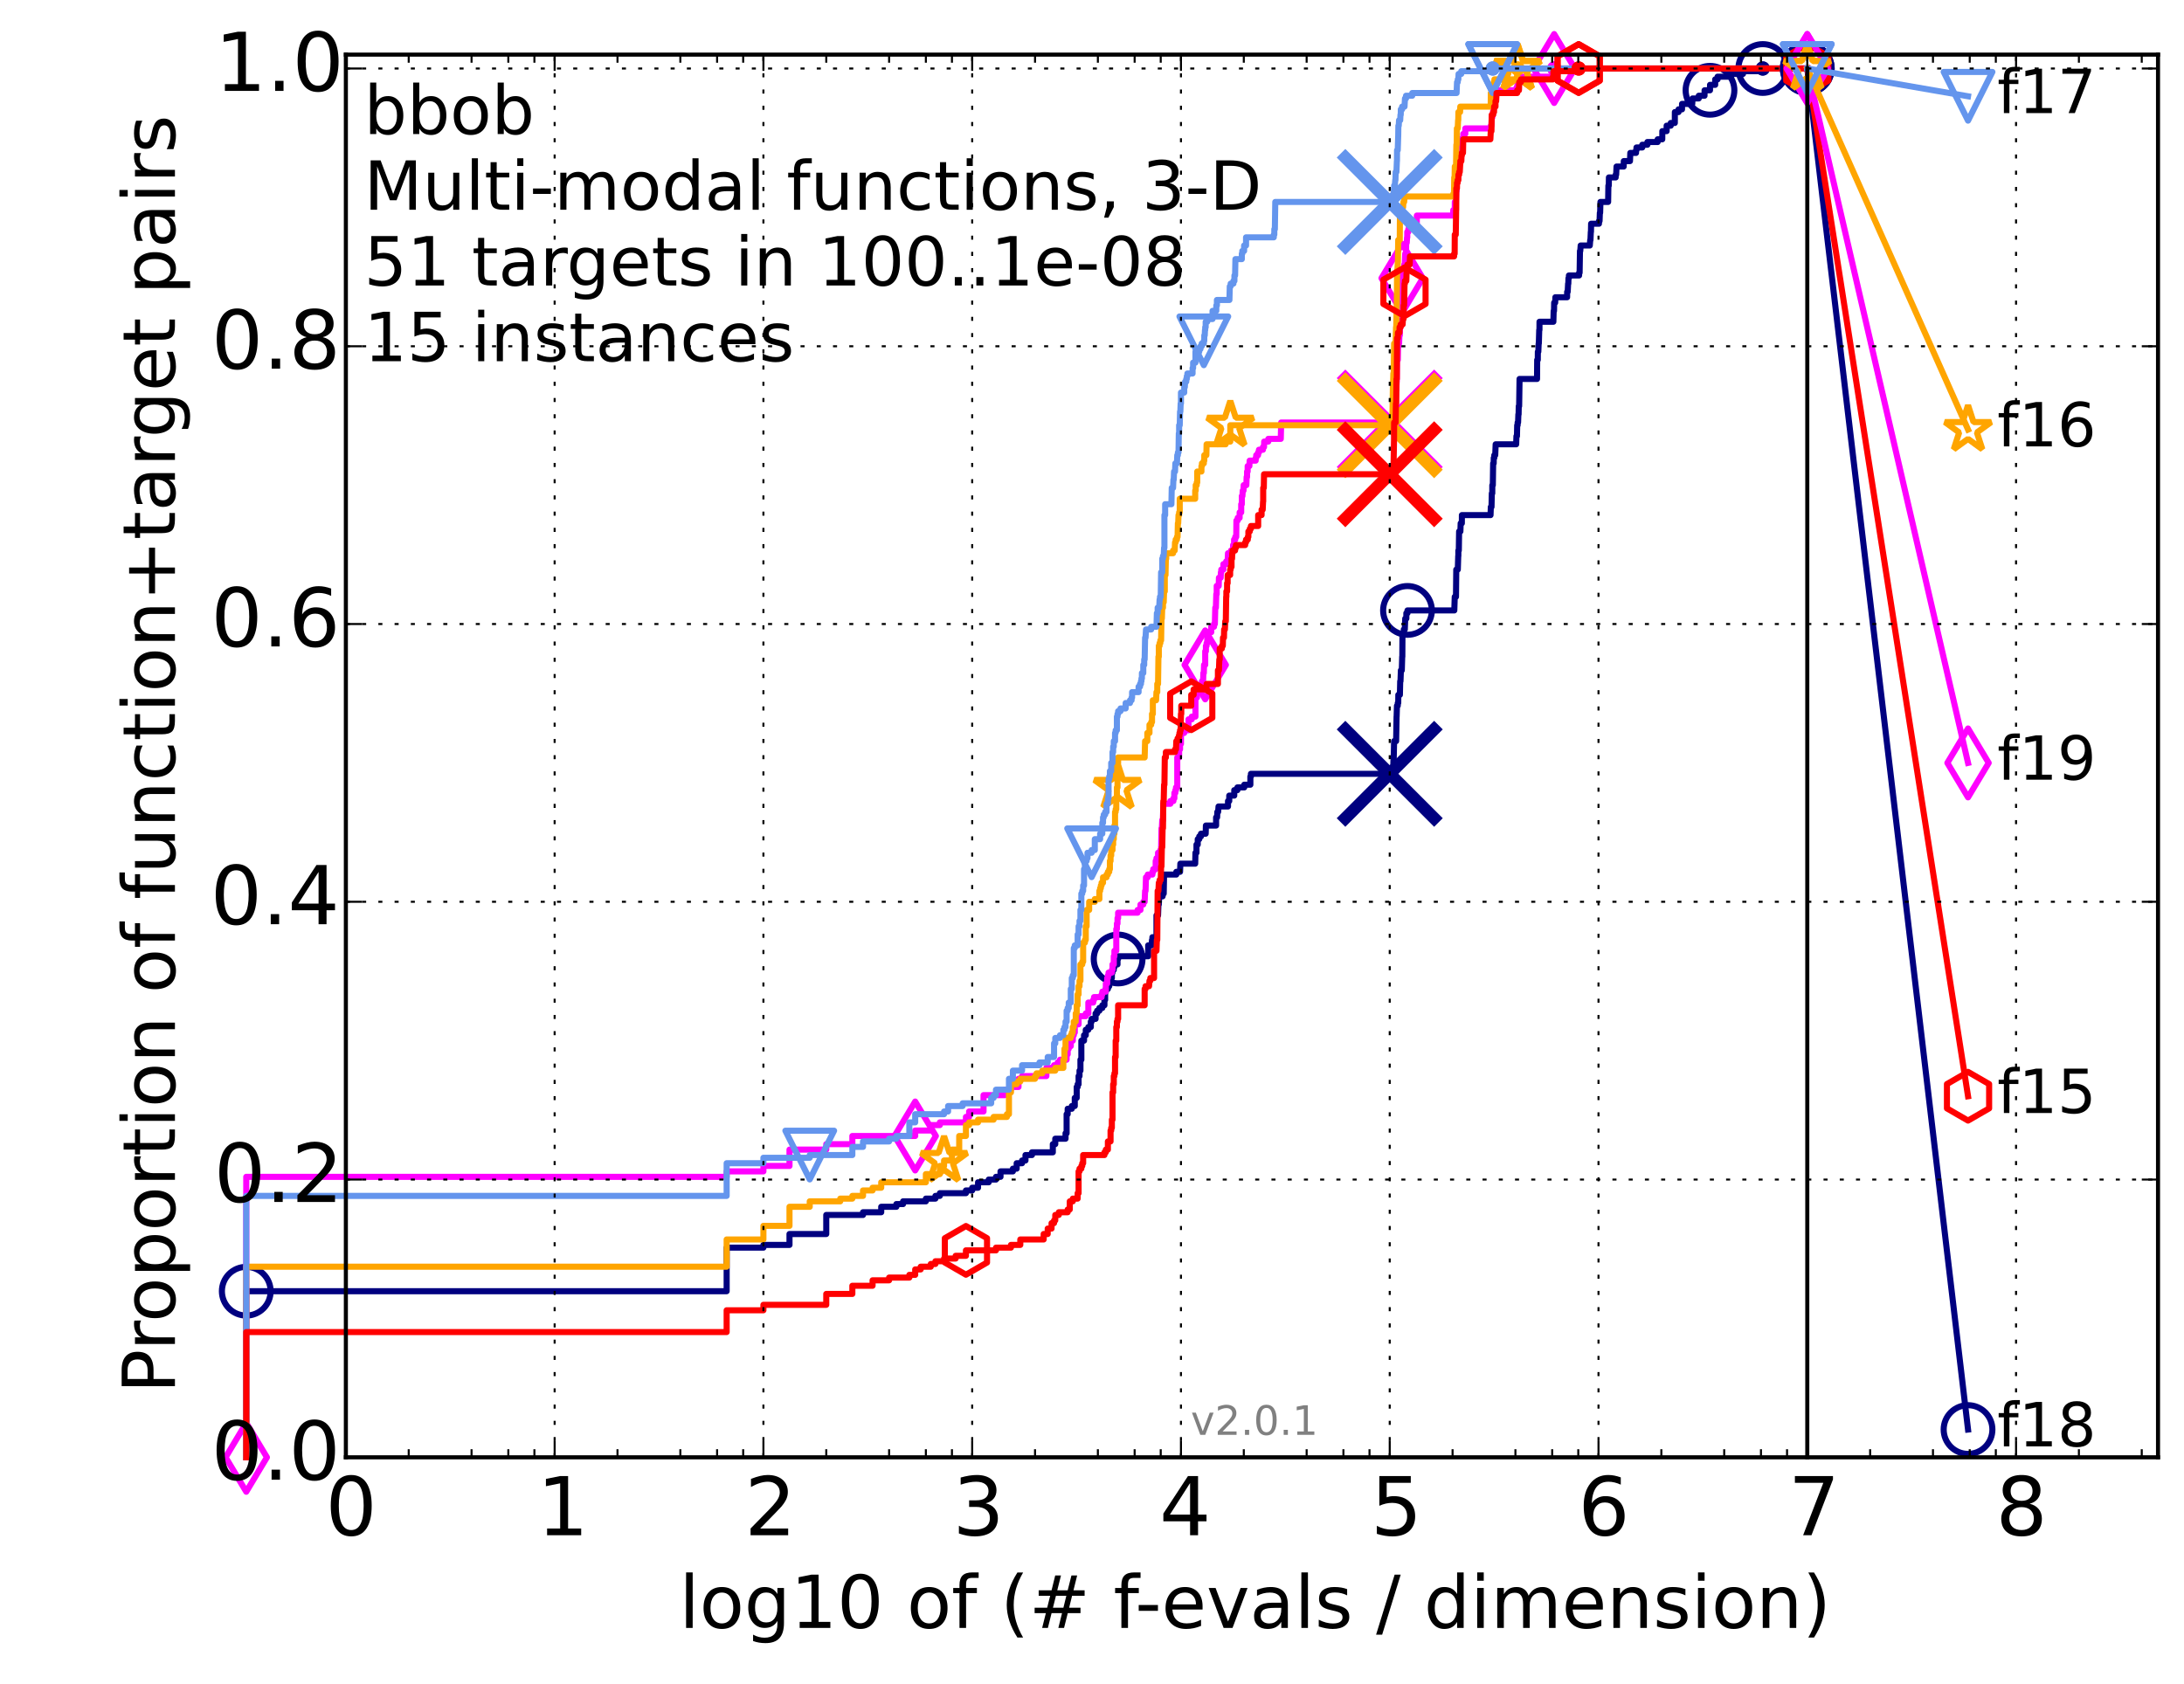 <?xml version="1.0" encoding="utf-8" standalone="no"?>
<!DOCTYPE svg PUBLIC "-//W3C//DTD SVG 1.1//EN"
  "http://www.w3.org/Graphics/SVG/1.1/DTD/svg11.dtd">
<!-- Created with matplotlib (http://matplotlib.org/) -->
<svg height="415pt" version="1.1" viewBox="0 0 538 415" width="538pt" xmlns="http://www.w3.org/2000/svg" xmlns:xlink="http://www.w3.org/1999/xlink">
 <defs>
  <style type="text/css">
*{stroke-linecap:butt;stroke-linejoin:round;}
  </style>
 </defs>
 <g id="figure_1">
  <g id="patch_1">
   <path d="
M0 415.456
L538.8 415.456
L538.8 0
L0 0
z
" style="fill:#ffffff;"/>
  </g>
  <g id="axes_1">
   <g id="patch_2">
    <path d="
M85.2 359.056
L531.6 359.056
L531.6 13.456
L85.2 13.456
z
" style="fill:#ffffff;"/>
   </g>
   <g id="line2d_1">
    <defs>
     <path d="
M0 1.5
C0.398 1.5 0.779 1.342 1.061 1.061
C1.342 0.779 1.5 0.398 1.5 0
C1.5 -0.398 1.342 -0.779 1.061 -1.061
C0.779 -1.342 0.398 -1.5 0 -1.5
C-0.398 -1.5 -0.779 -1.342 -1.061 -1.061
C-1.342 -0.779 -1.5 -0.398 -1.5 0
C-1.5 0.398 -1.342 0.779 -1.061 1.061
C-0.779 1.342 -0.398 1.5 0 1.5
z
" id="ma8fc8663ec" style="stroke:#000080;stroke-width:0.5;"/>
    </defs>
    <g>
     <use style="fill:#000080;stroke:#000080;stroke-width:0.5;" x="434.238" xlink:href="#ma8fc8663ec" y="16.878"/>
     <use style="fill:#000080;stroke:#000080;stroke-width:0.5;" x="434.238" xlink:href="#ma8fc8663ec" y="16.878"/>
    </g>
   </g>
   <g id="line2d_2">
    <path d="
M60.662 359.056
L60.662 318.129
L179.001 318.129
L179.001 307.394
L188.057 307.394
L188.057 306.723
L194.483 306.723
L194.483 304.039
L203.539 304.039
L203.539 299.343
L212.595 299.343
L212.595 298.672
L217.077 298.672
L217.077 297.33
L220.808 297.33
L220.808 296.659
L222.463 296.659
L222.463 295.988
L228.076 295.988
L228.076 295.317
L230.43 295.317
L230.43 294.646
L231.519 294.646
L231.519 293.975
L237.945 293.975
L237.945 293.304
L239.486 293.304
L239.486 292.634
L240.927 292.634
L240.927 291.292
L243.558 291.292
L243.558 290.621
L245.346 290.621
L245.346 289.95
L246.463 289.95
L246.463 288.608
L249.513 288.608
L249.513 287.937
L250.444 287.937
L250.444 286.595
L251.771 286.595
L251.771 285.924
L252.614 285.924
L252.614 284.582
L254.21 284.582
L254.21 283.911
L259.348 283.911
L259.348 281.899
L259.951 281.899
L259.951 280.557
L262.482 280.557
L262.482 279.215
L262.747 279.215
L262.747 274.518
L263.008 274.518
L263.008 273.176
L264.023 273.176
L264.023 272.505
L264.756 272.505
L264.756 270.493
L265.231 270.493
L265.231 267.809
L265.465 267.809
L265.465 267.138
L265.696 267.138
L265.696 265.125
L265.925 265.125
L265.925 263.783
L266.152 263.783
L266.152 261.099
L266.377 261.099
L266.377 256.403
L267.037 256.403
L267.037 255.061
L267.466 255.061
L267.466 253.719
L268.096 253.719
L268.096 253.048
L268.708 253.048
L268.708 251.706
L268.908 251.706
L268.908 251.035
L269.883 251.035
L269.883 249.694
L270.262 249.694
L270.262 249.023
L270.818 249.023
L270.818 248.352
L271.539 248.352
L271.539 247.681
L272.064 247.681
L272.064 246.339
L272.237 246.339
L272.237 244.326
L272.408 244.326
L272.408 243.655
L272.913 243.655
L272.913 242.984
L273.244 242.984
L273.244 242.313
L273.408 242.313
L273.408 241.642
L273.57 241.642
L273.57 240.971
L273.892 240.971
L273.892 239.629
L274.051 239.629
L274.051 238.958
L274.365 238.958
L274.365 238.288
L274.521 238.288
L274.521 237.617
L275.283 237.617
L275.283 236.275
L275.433 236.275
L275.433 235.604
L282.841 235.604
L282.841 232.92
L283.68 232.92
L283.783 231.578
L283.885 231.578
L283.885 230.907
L284.882 230.907
L284.882 225.54
L285.269 225.54
L285.365 222.856
L285.46 222.856
L285.555 220.843
L286.391 220.843
L286.391 220.172
L286.663 220.172
L286.753 215.476
L289.769 215.476
L289.769 214.805
L290.69 214.805
L290.765 212.792
L294.421 212.792
L294.485 210.108
L294.737 210.108
L294.737 208.095
L295.048 208.095
L295.048 206.753
L295.417 206.753
L295.417 206.083
L295.839 206.083
L295.839 205.412
L297.002 205.412
L297.059 203.399
L299.57 203.399
L299.57 201.386
L299.821 201.386
L299.871 200.044
L300.069 200.044
L300.168 198.702
L302.502 198.702
L302.502 197.36
L302.81 197.36
L302.81 196.018
L304.043 196.018
L304.043 194.677
L304.815 194.677
L304.815 194.006
L306.507 194.006
L306.507 193.335
L308.011 193.335
L308.011 191.322
L308.149 191.322
L308.149 190.651
L342.974 190.651
L343.075 189.309
L343.197 189.309
L343.262 187.296
L343.319 187.296
L343.418 182.6
L343.917 182.6
L344.027 176.561
L344.041 176.561
L344.124 173.878
L344.322 173.878
L344.322 173.207
L344.438 173.207
L344.458 171.194
L344.847 171.194
L344.921 167.839
L344.993 167.839
L345.092 165.155
L345.315 165.155
L345.413 161.801
L345.445 161.801
L345.477 156.433
L345.799 156.433
L345.811 155.091
L346.052 155.091
L346.159 152.408
L346.434 152.408
L346.434 151.066
L346.717 151.066
L346.717 150.395
L358.248 150.395
L358.358 147.04
L358.661 147.04
L358.733 140.331
L359.112 140.331
L359.217 136.976
L359.245 136.976
L359.245 135.634
L359.36 135.634
L359.433 130.938
L359.749 130.938
L359.814 128.925
L360.105 128.925
L360.118 126.912
L367.174 126.912
L367.245 124.899
L367.415 124.899
L367.49 121.544
L367.601 121.544
L367.608 119.532
L367.737 119.532
L367.818 114.164
L367.951 114.164
L367.966 112.822
L368.098 112.822
L368.098 112.151
L368.329 112.151
L368.436 109.468
L373.489 109.468
L373.554 107.455
L373.682 107.455
L373.741 104.771
L373.847 104.771
L373.847 104.1
L373.959 104.1
L374.029 102.087
L374.087 102.087
L374.125 100.074
L374.221 100.074
L374.323 93.365
L378.628 93.365
L378.665 88.668
L378.814 88.668
L378.83 86.656
L378.947 86.656
L379.028 84.643
L379.071 84.643
L379.17 81.288
L379.225 81.288
L379.236 79.275
L382.652 79.275
L382.724 76.592
L382.813 76.592
L382.847 74.579
L383.098 74.579
L383.148 73.237
L386.036 73.237
L386.047 71.895
L386.181 71.895
L386.283 69.882
L386.335 69.882
L386.372 68.54
L386.481 68.54
L386.481 67.869
L388.99 67.869
L388.99 67.198
L389.116 67.198
L389.204 61.831
L389.279 61.831
L389.38 60.489
L391.627 60.489
L391.729 59.147
L391.789 59.147
L391.876 57.134
L391.912 57.134
L391.949 55.122
L393.882 55.122
L393.882 54.451
L394.032 54.451
L394.102 52.438
L394.171 52.438
L394.249 49.754
L396.14 49.754
L396.204 45.728
L396.305 45.728
L396.333 43.716
L397.998 43.716
L397.998 43.045
L398.12 43.045
L398.215 41.032
L399.974 41.032
L400 39.69
L401.524 39.69
L401.605 37.677
L403.012 37.677
L403.012 37.006
L403.125 37.006
L403.125 36.335
L404.548 36.335
L404.548 35.664
L405.816 35.664
L405.816 34.993
L408.342 34.993
L408.342 34.322
L409.476 34.322
L409.493 32.31
L410.555 32.31
L410.555 30.968
L411.566 30.968
L411.566 30.297
L412.569 30.297
L412.582 27.613
L413.49 27.613
L413.49 26.942
L414.343 26.942
L414.348 25.6
L416.863 25.6
L416.928 24.258
L418.468 24.258
L418.468 23.587
L419.89 23.587
L419.899 22.246
L421.236 22.246
L421.245 20.904
L422.513 20.904
L422.513 19.562
L423.103 19.562
L423.103 18.891
L426.427 18.891
L426.427 18.22
L429.364 18.22
L429.364 17.549
L434.238 17.549
L434.238 16.878
L445.2 16.878
L445.2 16.878" style="fill:none;stroke:#000080;stroke-linecap:square;stroke-width:1.5;"/>
   </g>
   <g id="line2d_3">
    <defs>
     <path d="
M0 6
C1.591 6 3.117 5.368 4.243 4.243
C5.368 3.117 6 1.591 6 0
C6 -1.591 5.368 -3.117 4.243 -4.243
C3.117 -5.368 1.591 -6 0 -6
C-1.591 -6 -3.117 -5.368 -4.243 -4.243
C-5.368 -3.117 -6 -1.591 -6 0
C-6 1.591 -5.368 3.117 -4.243 4.243
C-3.117 5.368 -1.591 6 0 6
z
" id="mae466deef1" style="stroke:#000080;stroke-width:1.5;"/>
    </defs>
    <g>
     <use style="fill:none;stroke:#000080;stroke-width:1.5;" x="60.662" xlink:href="#mae466deef1" y="318.129"/>
     <use style="fill:none;stroke:#000080;stroke-width:1.5;" x="275.433" xlink:href="#mae466deef1" y="236.275"/>
     <use style="fill:none;stroke:#000080;stroke-width:1.5;" x="346.717" xlink:href="#mae466deef1" y="150.395"/>
     <use style="fill:none;stroke:#000080;stroke-width:1.5;" x="421.236" xlink:href="#mae466deef1" y="22.246"/>
     <use style="fill:none;stroke:#000080;stroke-width:1.5;" x="434.238" xlink:href="#mae466deef1" y="16.878"/>
     <use style="fill:none;stroke:#000080;stroke-width:1.5;" x="445.2" xlink:href="#mae466deef1" y="16.878"/>
    </g>
   </g>
   <g id="line2d_4"/>
   <g id="line2d_5">
    <path clip-path="url(#p54ce849065)" d="
M342.343 190.651" style="fill:none;stroke:#000080;stroke-linecap:square;"/>
    <defs>
     <path d="
M-12 12
L12 -12
M-12 -12
L12 12" id="me286a5a777" style="stroke:#000080;stroke-width:3;"/>
    </defs>
    <g clip-path="url(#p54ce849065)">
     <use style="fill:#000080;stroke:#000080;stroke-width:3;" x="342.343" xlink:href="#me286a5a777" y="190.651"/>
    </g>
   </g>
   <g id="line2d_6">
    <defs>
     <path d="
M0 1.5
C0.398 1.5 0.779 1.342 1.061 1.061
C1.342 0.779 1.5 0.398 1.5 0
C1.5 -0.398 1.342 -0.779 1.061 -1.061
C0.779 -1.342 0.398 -1.5 0 -1.5
C-0.398 -1.5 -0.779 -1.342 -1.061 -1.061
C-1.342 -0.779 -1.5 -0.398 -1.5 0
C-1.5 0.398 -1.342 0.779 -1.061 1.061
C-0.779 1.342 -0.398 1.5 0 1.5
z
" id="m62d5190e8e" style="stroke:#ff00ff;stroke-width:0.5;"/>
    </defs>
    <g>
     <use style="fill:#ff00ff;stroke:#ff00ff;stroke-width:0.5;" x="382.849" xlink:href="#m62d5190e8e" y="16.878"/>
     <use style="fill:#ff00ff;stroke:#ff00ff;stroke-width:0.5;" x="382.849" xlink:href="#m62d5190e8e" y="16.878"/>
    </g>
   </g>
   <g id="line2d_7">
    <path d="
M60.662 359.056
L60.662 289.95
L179.001 289.95
L179.001 288.608
L188.057 288.608
L188.057 287.266
L194.483 287.266
L194.483 283.24
L203.539 283.24
L203.539 281.899
L209.964 281.899
L209.964 279.886
L225.446 279.886
L225.446 278.544
L229.284 278.544
L229.284 277.202
L231.519 277.202
L231.519 276.531
L237.945 276.531
L237.945 275.189
L238.729 275.189
L238.729 273.847
L242.281 273.847
L242.281 269.822
L247.526 269.822
L247.526 268.48
L249.033 268.48
L249.033 267.809
L250.895 267.809
L250.895 265.796
L251.771 265.796
L251.771 265.125
L257.763 265.125
L257.763 263.112
L259.651 263.112
L259.651 262.441
L260.539 262.441
L260.539 261.77
L261.112 261.77
L261.112 261.099
L262.747 261.099
L262.747 259.758
L263.008 259.758
L263.008 258.416
L263.266 258.416
L263.266 257.745
L263.774 257.745
L263.774 256.403
L264.27 256.403
L264.27 255.061
L264.514 255.061
L264.514 254.39
L264.756 254.39
L264.756 252.377
L265.696 252.377
L265.696 250.364
L267.466 250.364
L267.466 249.694
L268.096 249.694
L268.096 247.01
L269.303 247.01
L269.303 246.339
L269.498 246.339
L269.498 245.668
L271.361 245.668
L271.361 244.997
L271.539 244.997
L271.539 244.326
L272.408 244.326
L272.408 242.313
L272.746 242.313
L272.746 240.971
L272.913 240.971
L272.913 240.3
L273.08 240.3
L273.08 239.629
L273.892 239.629
L273.892 238.958
L274.051 238.958
L274.051 237.617
L274.365 237.617
L274.365 235.604
L274.521 235.604
L274.521 234.262
L274.982 234.262
L274.982 228.894
L275.133 228.894
L275.133 227.553
L275.283 227.553
L275.283 226.211
L275.433 226.211
L275.433 224.869
L280.237 224.869
L280.237 224.198
L280.946 224.198
L280.946 222.856
L281.634 222.856
L281.634 222.185
L281.97 222.185
L282.08 219.501
L282.191 219.501
L282.3 216.147
L282.734 216.147
L282.734 215.476
L283.885 215.476
L283.885 214.805
L284.088 214.805
L284.088 214.134
L284.687 214.134
L284.687 212.121
L284.882 212.121
L284.882 211.45
L285.269 211.45
L285.269 210.108
L285.837 210.108
L285.837 209.437
L286.023 209.437
L286.116 204.07
L286.208 204.07
L286.3 202.057
L286.482 202.057
L286.572 198.031
L288.311 198.031
L288.311 197.36
L289.052 197.36
L289.052 196.689
L289.293 196.689
L289.293 195.348
L289.532 195.348
L289.532 194.677
L289.69 194.677
L289.69 194.006
L290.003 194.006
L290.003 186.625
L290.463 186.625
L290.463 184.613
L290.69 184.613
L290.69 183.271
L290.914 183.271
L290.914 180.587
L291.719 180.587
L291.719 179.916
L292.771 179.916
L292.771 177.232
L293.578 177.232
L293.578 176.561
L294.485 176.561
L294.485 171.865
L294.862 171.865
L294.862 169.181
L296.076 169.181
L296.076 167.839
L296.37 167.839
L296.428 165.826
L296.544 165.826
L296.602 163.813
L296.888 163.813
L296.888 160.459
L297.059 160.459
L297.059 159.117
L297.228 159.117
L297.228 158.446
L297.395 158.446
L297.395 157.104
L297.562 157.104
L297.562 156.433
L297.727 156.433
L297.727 155.762
L298.376 155.762
L298.376 154.42
L299.059 154.42
L299.059 153.749
L299.264 153.749
L299.367 149.724
L299.519 149.724
L299.62 146.369
L299.721 146.369
L299.721 144.356
L300.217 144.356
L300.266 142.343
L300.703 142.343
L300.751 141.002
L300.846 141.002
L300.846 140.331
L301.365 140.331
L301.365 138.989
L302.054 138.989
L302.054 138.318
L302.413 138.318
L302.502 136.305
L303.243 136.305
L303.243 135.634
L303.751 135.634
L303.751 134.292
L304.001 134.292
L304.001 132.95
L304.289 132.95
L304.289 132.279
L304.533 132.279
L304.574 128.254
L304.895 128.254
L304.895 127.583
L305.367 127.583
L305.367 126.241
L305.754 126.241
L305.754 124.228
L305.907 124.228
L305.907 122.215
L306.058 122.215
L306.134 120.873
L306.321 120.873
L306.359 119.532
L307.02 119.532
L307.092 117.519
L307.2 117.519
L307.2 116.177
L307.343 116.177
L307.343 114.835
L307.767 114.835
L307.837 113.493
L309.322 113.493
L309.322 112.822
L309.453 112.822
L309.453 112.151
L309.903 112.151
L309.903 111.48
L310.124 111.48
L310.124 110.809
L311.11 110.809
L311.11 110.138
L311.38 110.138
L311.41 108.797
L312.427 108.797
L312.427 108.126
L315.502 108.126
L315.6 104.1
L342.595 104.1
L342.595 103.429
L343.054 103.429
L343.054 102.758
L343.29 102.758
L343.39 100.745
L343.411 100.745
L343.433 98.062
L343.791 98.062
L343.798 96.049
L343.944 96.049
L344.055 94.036
L344.069 94.036
L344.11 88.668
L344.329 88.668
L344.39 85.314
L344.472 85.314
L344.472 84.643
L344.647 84.643
L344.727 82.63
L344.821 82.63
L344.874 80.617
L344.993 80.617
L345.092 76.592
L345.106 76.592
L345.145 72.566
L345.348 72.566
L345.406 67.869
L345.651 67.869
L345.651 67.198
L345.862 67.198
L345.919 65.186
L346.059 65.186
L346.153 62.502
L346.359 62.502
L346.403 59.818
L346.533 59.818
L346.613 58.476
L346.662 58.476
L346.662 57.134
L346.93 57.134
L346.93 56.463
L347.081 56.463
L347.081 55.792
L347.273 55.792
L347.273 55.122
L349.002 55.122
L349.029 53.109
L357.951 53.109
L357.995 51.767
L358.365 51.767
L358.372 49.754
L358.632 49.754
L358.715 47.07
L358.804 47.07
L358.914 43.716
L359.098 43.716
L359.157 42.374
L359.262 42.374
L359.262 41.703
L359.377 41.703
L359.398 39.69
L359.54 39.69
L359.626 38.348
L359.681 38.348
L359.746 36.335
L359.794 36.335
L359.811 34.322
L360.455 34.322
L360.455 32.981
L360.952 32.981
L360.965 31.639
L367.242 31.639
L367.242 30.968
L367.381 30.968
L367.476 28.955
L367.606 28.955
L367.606 28.284
L367.752 28.284
L367.854 26.942
L367.937 26.942
L368.01 24.929
L368.189 24.929
L368.224 23.587
L368.378 23.587
L368.378 22.917
L368.648 22.917
L368.648 22.246
L373.578 22.246
L373.578 21.575
L373.797 21.575
L373.797 20.904
L373.952 20.904
L373.952 20.233
L374.119 20.233
L374.119 19.562
L374.925 19.562
L374.925 18.891
L382.547 18.891
L382.547 18.22
L382.802 18.22
L382.849 16.878
L445.2 16.878
L445.2 16.878" style="fill:none;stroke:#ff00ff;stroke-linecap:square;stroke-width:1.5;"/>
   </g>
   <g id="line2d_8">
    <defs>
     <path d="
M-3.9968e-16 8.485
L5.091 0
L4.88498e-16 -8.485
L-5.091 -1.77636e-15
z
" id="mf6640c921f" style="stroke:#ff00ff;stroke-linejoin:miter;stroke-width:1.5;"/>
    </defs>
    <g>
     <use style="fill:none;stroke:#ff00ff;stroke-linejoin:miter;stroke-width:1.5;" x="60.662" xlink:href="#mf6640c921f" y="359.056"/>
     <use style="fill:none;stroke:#ff00ff;stroke-linejoin:miter;stroke-width:1.5;" x="225.446" xlink:href="#mf6640c921f" y="279.886"/>
     <use style="fill:none;stroke:#ff00ff;stroke-linejoin:miter;stroke-width:1.5;" x="296.888" xlink:href="#mf6640c921f" y="163.813"/>
     <use style="fill:none;stroke:#ff00ff;stroke-linejoin:miter;stroke-width:1.5;" x="345.4" xlink:href="#mf6640c921f" y="68.54"/>
     <use style="fill:none;stroke:#ff00ff;stroke-linejoin:miter;stroke-width:1.5;" x="382.849" xlink:href="#mf6640c921f" y="16.878"/>
     <use style="fill:none;stroke:#ff00ff;stroke-linejoin:miter;stroke-width:1.5;" x="445.2" xlink:href="#mf6640c921f" y="16.878"/>
    </g>
   </g>
   <g id="line2d_9"/>
   <g id="line2d_10">
    <path clip-path="url(#p54ce849065)" d="
M342.343 104.1" style="fill:none;stroke:#ff00ff;stroke-linecap:square;"/>
    <defs>
     <path d="
M-12 12
L12 -12
M-12 -12
L12 12" id="m86aa83dd4c" style="stroke:#ff00ff;stroke-width:3;"/>
    </defs>
    <g clip-path="url(#p54ce849065)">
     <use style="fill:#ff00ff;stroke:#ff00ff;stroke-width:3;" x="342.343" xlink:href="#m86aa83dd4c" y="104.1"/>
    </g>
   </g>
   <g id="line2d_11">
    <defs>
     <path d="
M0 1.5
C0.398 1.5 0.779 1.342 1.061 1.061
C1.342 0.779 1.5 0.398 1.5 0
C1.5 -0.398 1.342 -0.779 1.061 -1.061
C0.779 -1.342 0.398 -1.5 0 -1.5
C-0.398 -1.5 -0.779 -1.342 -1.061 -1.061
C-1.342 -0.779 -1.5 -0.398 -1.5 0
C-1.5 0.398 -1.342 0.779 -1.061 1.061
C-0.779 1.342 -0.398 1.5 0 1.5
z
" id="m3747452efa" style="stroke:#ffa500;stroke-width:0.5;"/>
    </defs>
    <g>
     <use style="fill:#ffa500;stroke:#ffa500;stroke-width:0.5;" x="373.841" xlink:href="#m3747452efa" y="16.878"/>
     <use style="fill:#ffa500;stroke:#ffa500;stroke-width:0.5;" x="373.841" xlink:href="#m3747452efa" y="16.878"/>
    </g>
   </g>
   <g id="line2d_12">
    <path d="
M60.662 359.056
L60.662 312.091
L179.001 312.091
L179.001 305.381
L188.057 305.381
L188.057 302.027
L194.483 302.027
L194.483 297.33
L199.467 297.33
L199.467 295.988
L206.982 295.988
L206.982 295.317
L209.964 295.317
L209.964 294.646
L212.595 294.646
L212.595 293.304
L214.948 293.304
L214.948 292.634
L217.077 292.634
L217.077 291.292
L228.076 291.292
L228.076 289.279
L231.519 289.279
L231.519 287.266
L232.558 287.266
L232.558 285.924
L234.502 285.924
L234.502 283.24
L236.29 283.24
L236.29 279.886
L237.945 279.886
L237.945 277.202
L238.729 277.202
L238.729 276.531
L240.927 276.531
L240.927 275.86
L244.765 275.86
L244.765 275.189
L248.04 275.189
L248.04 274.518
L248.542 274.518
L248.542 269.151
L249.033 269.151
L249.033 267.138
L250.444 267.138
L250.444 266.467
L251.337 266.467
L251.337 265.796
L254.967 265.796
L254.967 265.125
L255.336 265.125
L255.336 264.454
L256.755 264.454
L256.755 263.783
L259.951 263.783
L259.951 263.112
L261.944 263.112
L261.944 261.099
L262.215 261.099
L262.215 258.416
L262.482 258.416
L262.482 255.732
L263.774 255.732
L263.774 255.061
L264.023 255.061
L264.023 254.39
L264.27 254.39
L264.27 253.048
L264.514 253.048
L264.514 251.706
L264.995 251.706
L264.995 249.694
L265.231 249.694
L265.231 247.681
L265.465 247.681
L265.465 244.997
L265.696 244.997
L265.696 242.984
L265.925 242.984
L265.925 241.642
L266.152 241.642
L266.152 237.617
L266.599 237.617
L266.599 236.946
L266.819 236.946
L266.819 232.249
L267.253 232.249
L267.253 231.578
L267.466 231.578
L267.466 228.223
L267.678 228.223
L267.678 224.198
L268.301 224.198
L268.301 222.185
L269.692 222.185
L269.692 221.514
L270.818 221.514
L270.818 219.501
L271 219.501
L271 218.83
L271.181 218.83
L271.181 218.159
L271.361 218.159
L271.361 217.488
L271.715 217.488
L271.715 216.147
L272.578 216.147
L272.578 215.476
L272.913 215.476
L272.913 214.805
L273.244 214.805
L273.244 214.134
L273.408 214.134
L273.408 212.121
L273.57 212.121
L273.57 210.779
L273.732 210.779
L273.732 209.437
L274.051 209.437
L274.051 208.095
L274.209 208.095
L274.209 206.753
L274.365 206.753
L274.365 205.412
L274.521 205.412
L274.521 203.399
L274.676 203.399
L274.676 200.044
L274.829 200.044
L274.829 199.373
L274.982 199.373
L274.982 196.689
L275.133 196.689
L275.133 194.006
L275.283 194.006
L275.283 187.967
L275.433 187.967
L275.433 186.625
L281.97 186.625
L282.08 182.6
L282.627 182.6
L282.627 180.587
L283.16 180.587
L283.16 178.574
L283.577 178.574
L283.577 177.903
L283.783 177.903
L283.783 175.89
L283.987 175.89
L283.987 172.536
L284.785 172.536
L284.882 170.523
L285.077 170.523
L285.077 168.51
L285.269 168.51
L285.365 161.801
L285.46 161.801
L285.46 159.117
L285.649 159.117
L285.649 158.446
L285.837 158.446
L285.837 157.775
L286.023 157.775
L286.116 152.408
L286.208 152.408
L286.3 149.724
L286.482 149.724
L286.482 148.382
L286.663 148.382
L286.753 145.698
L286.931 145.698
L286.931 141.673
L287.109 141.673
L287.197 137.647
L287.284 137.647
L287.284 136.305
L288.971 136.305
L288.971 135.634
L289.373 135.634
L289.453 133.621
L289.611 133.621
L289.611 132.95
L289.925 132.95
L289.925 132.279
L290.08 132.279
L290.157 128.925
L290.234 128.925
L290.311 126.912
L290.463 126.912
L290.463 126.241
L290.614 126.241
L290.614 122.886
L294.421 122.886
L294.421 120.873
L294.548 120.873
L294.548 119.532
L294.8 119.532
L294.8 118.861
L294.924 118.861
L294.924 116.177
L295.958 116.177
L295.958 114.835
L296.076 114.835
L296.076 114.164
L296.544 114.164
L296.544 113.493
L296.659 113.493
L296.659 112.151
L297.172 112.151
L297.228 109.468
L301.918 109.468
L301.918 108.797
L303.07 108.797
L303.07 104.771
L342.668 104.771
L342.675 102.758
L343.01 102.758
L343.118 95.378
L343.14 95.378
L343.24 92.023
L343.333 92.023
L343.426 84.643
L343.791 84.643
L343.896 80.617
L343.944 80.617
L344.02 77.263
L344.062 77.263
L344.165 66.528
L344.24 66.528
L344.336 64.515
L344.356 64.515
L344.431 59.147
L344.814 59.147
L344.854 53.109
L344.98 53.109
L344.98 51.767
L345.125 51.767
L345.125 51.096
L345.626 51.096
L345.728 49.754
L345.894 49.754
L345.989 48.412
L358.006 48.412
L358.006 47.741
L358.183 47.741
L358.23 43.716
L358.325 43.716
L358.369 41.032
L358.675 41.032
L358.758 35.664
L358.843 35.664
L358.886 31.639
L359.094 31.639
L359.182 29.626
L359.224 29.626
L359.259 27.613
L359.671 27.613
L359.722 26.271
L367.216 26.271
L367.247 22.917
L367.473 22.917
L367.567 21.575
L367.74 21.575
L367.74 20.904
L367.977 20.904
L367.977 20.233
L368.128 20.233
L368.128 19.562
L373.677 19.562
L373.776 17.549
L373.841 17.549
L373.841 16.878
L445.2 16.878
L445.2 16.878" style="fill:none;stroke:#ffa500;stroke-linecap:square;stroke-width:1.5;"/>
   </g>
   <g id="line2d_13">
    <defs>
     <path d="
M3.67394e-16 -6
L-1.347 -1.854
L-5.706 -1.854
L-2.18 0.708
L-3.527 4.854
L-4.20996e-16 2.292
L3.527 4.854
L2.18 0.708
L5.706 -1.854
L1.347 -1.854
z
" id="m73d367cfb6" style="stroke:#ffa500;stroke-linejoin:bevel;stroke-width:1.5;"/>
    </defs>
    <g>
     <use style="fill:none;stroke:#ffa500;stroke-linejoin:bevel;stroke-width:1.5;" x="232.558" xlink:href="#m73d367cfb6" y="285.924"/>
     <use style="fill:none;stroke:#ffa500;stroke-linejoin:bevel;stroke-width:1.5;" x="275.283" xlink:href="#m73d367cfb6" y="194.006"/>
     <use style="fill:none;stroke:#ffa500;stroke-linejoin:bevel;stroke-width:1.5;" x="303.07" xlink:href="#m73d367cfb6" y="104.771"/>
     <use style="fill:none;stroke:#ffa500;stroke-linejoin:bevel;stroke-width:1.5;" x="373.841" xlink:href="#m73d367cfb6" y="16.878"/>
     <use style="fill:none;stroke:#ffa500;stroke-linejoin:bevel;stroke-width:1.5;" x="373.841" xlink:href="#m73d367cfb6" y="16.878"/>
     <use style="fill:none;stroke:#ffa500;stroke-linejoin:bevel;stroke-width:1.5;" x="445.2" xlink:href="#m73d367cfb6" y="16.878"/>
    </g>
   </g>
   <g id="line2d_14"/>
   <g id="line2d_15">
    <path clip-path="url(#p54ce849065)" d="
M342.343 104.771" style="fill:none;stroke:#ffa500;stroke-linecap:square;"/>
    <defs>
     <path d="
M-12 12
L12 -12
M-12 -12
L12 12" id="m5a4593f4cb" style="stroke:#ffa500;stroke-width:3;"/>
    </defs>
    <g clip-path="url(#p54ce849065)">
     <use style="fill:#ffa500;stroke:#ffa500;stroke-width:3;" x="342.343" xlink:href="#m5a4593f4cb" y="104.771"/>
    </g>
   </g>
   <g id="line2d_16">
    <defs>
     <path d="
M0 1.5
C0.398 1.5 0.779 1.342 1.061 1.061
C1.342 0.779 1.5 0.398 1.5 0
C1.5 -0.398 1.342 -0.779 1.061 -1.061
C0.779 -1.342 0.398 -1.5 0 -1.5
C-0.398 -1.5 -0.779 -1.342 -1.061 -1.061
C-1.342 -0.779 -1.5 -0.398 -1.5 0
C-1.5 0.398 -1.342 0.779 -1.061 1.061
C-0.779 1.342 -0.398 1.5 0 1.5
z
" id="m03dd694df9" style="stroke:#6495ed;stroke-width:0.5;"/>
    </defs>
    <g>
     <use style="fill:#6495ed;stroke:#6495ed;stroke-width:0.5;" x="367.711" xlink:href="#m03dd694df9" y="16.878"/>
     <use style="fill:#6495ed;stroke:#6495ed;stroke-width:0.5;" x="367.711" xlink:href="#m03dd694df9" y="16.878"/>
    </g>
   </g>
   <g id="line2d_17">
    <path d="
M60.662 359.056
L60.662 294.646
L179.001 294.646
L179.001 286.595
L188.057 286.595
L188.057 285.253
L199.467 285.253
L199.467 284.582
L209.964 284.582
L209.964 282.569
L212.595 282.569
L212.595 281.228
L219.02 281.228
L219.02 280.557
L220.808 280.557
L220.808 279.886
L224.004 279.886
L224.004 276.531
L225.446 276.531
L225.446 274.518
L232.558 274.518
L232.558 273.847
L233.551 273.847
L233.551 272.505
L237.132 272.505
L237.132 271.834
L244.17 271.834
L244.17 270.493
L244.765 270.493
L244.765 269.822
L245.346 269.822
L245.346 268.48
L248.542 268.48
L248.542 265.796
L249.513 265.796
L249.513 263.783
L251.771 263.783
L251.771 262.441
L256.057 262.441
L256.057 261.77
L258.089 261.77
L258.089 260.429
L259.651 260.429
L259.651 257.074
L259.951 257.074
L259.951 255.732
L261.112 255.732
L261.112 255.061
L261.944 255.061
L261.944 253.719
L262.215 253.719
L262.215 253.048
L262.482 253.048
L262.482 251.706
L262.747 251.706
L262.747 249.023
L263.008 249.023
L263.008 248.352
L263.266 248.352
L263.266 247.01
L263.774 247.01
L263.774 243.655
L264.023 243.655
L264.023 240.971
L264.27 240.971
L264.27 240.3
L264.514 240.3
L264.514 233.591
L264.756 233.591
L264.756 232.92
L265.465 232.92
L265.465 230.236
L265.696 230.236
L265.696 228.223
L265.925 228.223
L265.925 226.882
L266.152 226.882
L266.152 224.198
L266.377 224.198
L266.377 220.172
L266.599 220.172
L266.599 219.501
L266.819 219.501
L266.819 218.159
L267.037 218.159
L267.037 214.134
L267.253 214.134
L267.253 212.121
L267.678 212.121
L267.678 211.45
L267.888 211.45
L267.888 210.108
L268.908 210.108
L268.908 209.437
L269.692 209.437
L269.692 206.753
L271 206.753
L271 205.412
L271.539 205.412
L271.539 202.728
L271.715 202.728
L271.715 201.386
L271.89 201.386
L271.89 200.715
L272.237 200.715
L272.237 200.044
L272.578 200.044
L272.578 198.031
L272.913 198.031
L272.913 196.689
L273.08 196.689
L273.08 191.993
L273.244 191.993
L273.244 191.322
L273.408 191.322
L273.408 189.98
L273.732 189.98
L273.732 187.967
L274.051 187.967
L274.051 185.283
L274.209 185.283
L274.209 183.942
L274.365 183.942
L274.365 182.6
L274.676 182.6
L274.676 180.587
L274.829 180.587
L274.829 179.916
L275.133 179.916
L275.133 176.561
L275.283 176.561
L275.283 175.89
L275.433 175.89
L275.433 175.219
L276.021 175.219
L276.021 174.548
L277.289 174.548
L277.289 173.207
L278.359 173.207
L278.359 172.536
L278.748 172.536
L278.748 171.865
L278.876 171.865
L278.876 170.523
L280.476 170.523
L280.476 169.181
L280.83 169.181
L280.83 168.51
L281.062 168.51
L281.062 167.839
L281.178 167.839
L281.178 167.168
L281.293 167.168
L281.293 165.826
L281.634 165.826
L281.634 163.813
L281.858 163.813
L281.858 162.472
L281.97 162.472
L282.08 157.104
L282.191 157.104
L282.3 155.091
L283.577 155.091
L283.577 154.42
L284.882 154.42
L284.98 151.066
L285.173 151.066
L285.173 149.724
L285.555 149.724
L285.649 147.711
L285.743 147.711
L285.743 147.04
L285.93 147.04
L286.023 141.002
L286.3 141.002
L286.3 137.647
L286.482 137.647
L286.482 136.976
L286.663 136.976
L286.753 134.963
L286.842 134.963
L286.842 126.912
L287.02 126.912
L287.02 124.228
L288.561 124.228
L288.644 120.203
L288.971 120.203
L289.052 118.19
L289.133 118.19
L289.213 116.177
L289.453 116.177
L289.532 114.164
L289.925 114.164
L290.003 112.151
L290.157 112.151
L290.157 111.48
L290.311 111.48
L290.387 106.784
L290.463 106.784
L290.463 104.771
L290.614 104.771
L290.69 101.416
L290.765 101.416
L290.84 99.403
L290.914 99.403
L290.914 96.72
L291.719 96.72
L291.719 95.378
L291.862 95.378
L291.933 94.036
L292.216 94.036
L292.216 93.365
L292.356 93.365
L292.356 92.694
L292.495 92.694
L292.495 92.023
L293.775 92.023
L293.775 90.681
L293.906 90.681
L293.906 89.339
L294.485 89.339
L294.485 86.656
L295.417 86.656
L295.417 85.985
L295.719 85.985
L295.719 85.314
L296.017 85.314
L296.017 84.643
L296.544 84.643
L296.544 83.972
L296.659 83.972
L296.659 82.63
L296.774 82.63
L296.831 81.288
L296.888 81.288
L296.888 80.617
L297.002 80.617
L297.002 79.275
L297.395 79.275
L297.395 78.604
L298.694 78.604
L298.694 76.592
L299.62 76.592
L299.62 75.25
L299.771 75.25
L299.771 73.908
L302.853 73.908
L302.94 70.553
L303.157 70.553
L303.157 69.882
L303.835 69.882
L303.835 69.211
L304.084 69.211
L304.084 67.869
L304.248 67.869
L304.33 63.844
L305.907 63.844
L305.907 62.502
L306.02 62.502
L306.02 61.831
L306.47 61.831
L306.47 60.489
L306.947 60.489
L306.947 58.476
L313.778 58.476
L313.778 57.805
L313.911 57.805
L313.911 56.463
L314.044 56.463
L314.149 49.754
L342.675 49.754
L342.675 49.083
L343.032 49.083
L343.032 48.412
L343.297 48.412
L343.383 46.399
L343.426 46.399
L343.426 45.728
L343.595 45.728
L343.7 44.387
L343.749 44.387
L343.805 42.374
L343.993 42.374
L344.103 39.69
L344.124 39.69
L344.144 37.006
L344.315 37.006
L344.424 33.652
L344.431 33.652
L344.472 30.968
L344.566 30.968
L344.633 29.626
L344.921 29.626
L344.987 28.284
L345.053 28.284
L345.079 26.942
L345.393 26.942
L345.393 26.271
L345.989 26.271
L346.096 24.258
L346.353 24.258
L346.353 23.587
L347.886 23.587
L347.886 22.917
L358.811 22.917
L358.921 20.233
L359.101 20.233
L359.101 19.562
L359.245 19.562
L359.301 18.22
L359.96 18.22
L359.96 17.549
L367.711 17.549
L367.711 16.878
L445.2 16.878
L445.2 16.878" style="fill:none;stroke:#6495ed;stroke-linecap:square;stroke-width:1.5;"/>
   </g>
   <g id="line2d_18">
    <defs>
     <path d="
M-7.34788e-16 6
L6 -6
L-6 -6
z
" id="md7b19447de" style="stroke:#6495ed;stroke-linejoin:miter;stroke-width:1.5;"/>
    </defs>
    <g>
     <use style="fill:none;stroke:#6495ed;stroke-linejoin:miter;stroke-width:1.5;" x="199.467" xlink:href="#md7b19447de" y="284.582"/>
     <use style="fill:none;stroke:#6495ed;stroke-linejoin:miter;stroke-width:1.5;" x="268.908" xlink:href="#md7b19447de" y="210.108"/>
     <use style="fill:none;stroke:#6495ed;stroke-linejoin:miter;stroke-width:1.5;" x="296.544" xlink:href="#md7b19447de" y="83.972"/>
     <use style="fill:none;stroke:#6495ed;stroke-linejoin:miter;stroke-width:1.5;" x="367.711" xlink:href="#md7b19447de" y="16.878"/>
     <use style="fill:none;stroke:#6495ed;stroke-linejoin:miter;stroke-width:1.5;" x="367.711" xlink:href="#md7b19447de" y="16.878"/>
     <use style="fill:none;stroke:#6495ed;stroke-linejoin:miter;stroke-width:1.5;" x="445.2" xlink:href="#md7b19447de" y="16.878"/>
    </g>
   </g>
   <g id="line2d_19"/>
   <g id="line2d_20">
    <path clip-path="url(#p54ce849065)" d="
M342.343 49.754" style="fill:none;stroke:#6495ed;stroke-linecap:square;"/>
    <defs>
     <path d="
M-12 12
L12 -12
M-12 -12
L12 12" id="mdd39a44969" style="stroke:#6495ed;stroke-width:3;"/>
    </defs>
    <g clip-path="url(#p54ce849065)">
     <use style="fill:#6495ed;stroke:#6495ed;stroke-width:3;" x="342.343" xlink:href="#mdd39a44969" y="49.754"/>
    </g>
   </g>
   <g id="line2d_21">
    <defs>
     <path d="
M0 1.5
C0.398 1.5 0.779 1.342 1.061 1.061
C1.342 0.779 1.5 0.398 1.5 0
C1.5 -0.398 1.342 -0.779 1.061 -1.061
C0.779 -1.342 0.398 -1.5 0 -1.5
C-0.398 -1.5 -0.779 -1.342 -1.061 -1.061
C-1.342 -0.779 -1.5 -0.398 -1.5 0
C-1.5 0.398 -1.342 0.779 -1.061 1.061
C-0.779 1.342 -0.398 1.5 0 1.5
z
" id="ma07bdd5909" style="stroke:#ff0000;stroke-width:0.5;"/>
    </defs>
    <g>
     <use style="fill:#ff0000;stroke:#ff0000;stroke-width:0.5;" x="388.882" xlink:href="#ma07bdd5909" y="16.878"/>
     <use style="fill:#ff0000;stroke:#ff0000;stroke-width:0.5;" x="388.882" xlink:href="#ma07bdd5909" y="16.878"/>
    </g>
   </g>
   <g id="line2d_22">
    <path d="
M60.662 359.056
L60.662 328.193
L179.001 328.193
L179.001 322.826
L188.057 322.826
L188.057 321.484
L203.539 321.484
L203.539 318.8
L209.964 318.8
L209.964 316.787
L214.948 316.787
L214.948 315.445
L219.02 315.445
L219.02 314.774
L224.004 314.774
L224.004 314.104
L225.446 314.104
L225.446 312.762
L226.8 312.762
L226.8 312.091
L229.284 312.091
L229.284 311.42
L230.43 311.42
L230.43 310.749
L232.558 310.749
L232.558 310.078
L235.414 310.078
L235.414 309.407
L237.945 309.407
L237.945 308.065
L245.346 308.065
L245.346 307.394
L249.033 307.394
L249.033 306.723
L251.337 306.723
L251.337 305.381
L257.096 305.381
L257.096 304.039
L258.089 304.039
L258.089 302.698
L259.039 302.698
L259.039 301.356
L259.651 301.356
L259.651 300.685
L259.951 300.685
L259.951 299.343
L260.827 299.343
L260.827 298.672
L263.008 298.672
L263.008 298.001
L263.521 298.001
L263.521 295.988
L264.27 295.988
L264.27 295.317
L265.465 295.317
L265.465 293.975
L265.696 293.975
L265.696 288.608
L265.925 288.608
L265.925 287.937
L266.377 287.937
L266.377 287.266
L266.599 287.266
L266.599 286.595
L266.819 286.595
L266.819 284.582
L272.064 284.582
L272.064 283.911
L272.408 283.911
L272.408 283.24
L272.913 283.24
L272.913 281.228
L273.57 281.228
L273.57 278.544
L273.732 278.544
L273.732 277.873
L273.892 277.873
L273.892 275.86
L274.051 275.86
L274.051 269.151
L274.209 269.151
L274.209 267.138
L274.365 267.138
L274.365 265.125
L274.521 265.125
L274.521 264.454
L274.676 264.454
L274.676 260.429
L274.829 260.429
L274.829 256.403
L274.982 256.403
L274.982 253.048
L275.133 253.048
L275.133 251.706
L275.283 251.706
L275.283 251.035
L275.433 251.035
L275.433 247.681
L281.97 247.681
L281.97 243.655
L282.191 243.655
L282.191 242.984
L283.054 242.984
L283.16 241.642
L283.369 241.642
L283.369 240.971
L284.289 240.971
L284.289 234.262
L284.882 234.262
L284.98 231.578
L285.077 231.578
L285.173 219.501
L285.365 219.501
L285.46 217.488
L285.649 217.488
L285.649 216.818
L285.93 216.818
L286.023 213.463
L286.116 213.463
L286.208 208.766
L286.3 208.766
L286.391 204.07
L286.482 204.07
L286.572 197.36
L286.663 197.36
L286.753 193.335
L286.842 193.335
L286.931 186.625
L287.197 186.625
L287.197 185.283
L289.453 185.283
L289.453 184.613
L289.69 184.613
L289.769 182.6
L290.08 182.6
L290.08 181.929
L290.387 181.929
L290.387 181.258
L290.539 181.258
L290.539 180.587
L290.69 180.587
L290.69 179.916
L290.84 179.916
L290.914 175.89
L290.989 175.89
L290.989 173.878
L293.445 173.878
L293.445 171.194
L294.036 171.194
L294.036 169.852
L297.172 169.852
L297.228 168.51
L300.02 168.51
L300.02 165.155
L300.266 165.155
L300.364 162.472
L300.461 162.472
L300.461 159.788
L300.989 159.788
L300.989 159.117
L301.225 159.117
L301.272 157.104
L301.505 157.104
L301.551 155.091
L301.735 155.091
L301.827 153.078
L301.963 153.078
L302.054 147.04
L302.099 147.04
L302.099 145.698
L302.279 145.698
L302.279 143.685
L302.413 143.685
L302.413 141.673
L303.027 141.673
L303.027 140.331
L303.157 140.331
L303.157 139.66
L303.371 139.66
L303.371 137.647
L303.498 137.647
L303.541 136.305
L303.625 136.305
L303.625 135.634
L304.248 135.634
L304.248 134.963
L304.452 134.963
L304.452 134.292
L306.728 134.292
L306.728 133.621
L306.947 133.621
L306.947 132.95
L307.379 132.95
L307.379 132.279
L307.521 132.279
L307.521 130.938
L307.872 130.938
L307.872 130.267
L308.149 130.267
L308.149 129.596
L309.934 129.596
L309.934 126.912
L310.776 126.912
L310.776 125.57
L311.05 125.57
L311.14 123.557
L311.17 123.557
L311.17 120.203
L311.32 120.203
L311.38 116.848
L343.061 116.848
L343.09 114.835
L343.283 114.835
L343.39 108.797
L343.397 108.797
L343.426 104.1
L343.791 104.1
L343.868 99.403
L343.944 99.403
L344.007 93.365
L344.082 93.365
L344.158 83.301
L344.343 83.301
L344.37 81.959
L344.747 81.959
L344.767 80.617
L345.033 80.617
L345.033 79.946
L345.516 79.946
L345.6 78.604
L345.735 78.604
L345.779 75.25
L345.888 75.25
L345.989 69.882
L346.077 69.882
L346.077 69.211
L346.427 69.211
L346.508 66.528
L346.65 66.528
L346.699 65.186
L347.261 65.186
L347.327 63.173
L358.197 63.173
L358.197 62.502
L358.336 62.502
L358.365 57.805
L358.607 57.805
L358.7 51.767
L358.718 51.767
L358.75 46.399
L358.903 46.399
L358.918 45.057
L359.07 45.057
L359.07 44.387
L359.255 44.387
L359.266 43.045
L359.443 43.045
L359.443 42.374
L359.595 42.374
L359.705 40.361
L359.736 40.361
L359.736 39.69
L359.984 39.69
L360.027 38.348
L360.108 38.348
L360.108 37.677
L360.386 37.677
L360.455 34.322
L367.132 34.322
L367.235 32.31
L367.398 32.31
L367.471 28.284
L367.823 28.284
L367.823 27.613
L368.034 27.613
L368.055 26.271
L368.394 26.271
L368.394 24.929
L368.56 24.929
L368.652 22.917
L373.737 22.917
L373.737 22.246
L374.175 22.246
L374.246 20.233
L374.658 20.233
L374.658 19.562
L382.541 19.562
L382.541 18.891
L382.67 18.891
L382.67 17.549
L388.882 17.549
L388.882 16.878
L445.2 16.878
L445.2 16.878" style="fill:none;stroke:#ff0000;stroke-linecap:square;stroke-width:1.5;"/>
   </g>
   <g id="line2d_23">
    <defs>
     <path d="
M3.67394e-16 -6
L-5.196 -3
L-5.196 3
L-1.10218e-15 6
L5.196 3
L5.196 -3
z
" id="m98e028c2bf" style="stroke:#ff0000;stroke-linejoin:miter;stroke-width:1.5;"/>
    </defs>
    <g>
     <use style="fill:none;stroke:#ff0000;stroke-linejoin:miter;stroke-width:1.5;" x="237.945" xlink:href="#m98e028c2bf" y="308.065"/>
     <use style="fill:none;stroke:#ff0000;stroke-linejoin:miter;stroke-width:1.5;" x="293.445" xlink:href="#m98e028c2bf" y="173.878"/>
     <use style="fill:none;stroke:#ff0000;stroke-linejoin:miter;stroke-width:1.5;" x="345.976" xlink:href="#m98e028c2bf" y="71.895"/>
     <use style="fill:none;stroke:#ff0000;stroke-linejoin:miter;stroke-width:1.5;" x="388.882" xlink:href="#m98e028c2bf" y="16.878"/>
     <use style="fill:none;stroke:#ff0000;stroke-linejoin:miter;stroke-width:1.5;" x="388.882" xlink:href="#m98e028c2bf" y="16.878"/>
     <use style="fill:none;stroke:#ff0000;stroke-linejoin:miter;stroke-width:1.5;" x="445.2" xlink:href="#m98e028c2bf" y="16.878"/>
    </g>
   </g>
   <g id="line2d_24"/>
   <g id="line2d_25">
    <path clip-path="url(#p54ce849065)" d="
M342.343 116.848" style="fill:none;stroke:#ff0000;stroke-linecap:square;"/>
    <defs>
     <path d="
M-12 12
L12 -12
M-12 -12
L12 12" id="m4e2b024d89" style="stroke:#ff0000;stroke-width:3;"/>
    </defs>
    <g clip-path="url(#p54ce849065)">
     <use style="fill:#ff0000;stroke:#ff0000;stroke-width:3;" x="342.343" xlink:href="#m4e2b024d89" y="116.848"/>
    </g>
   </g>
   <g id="line2d_26">
    <path d="
M445.2 16.878
L484.8 352.213" style="fill:none;stroke:#000080;stroke-linecap:square;stroke-width:1.5;"/>
    <g>
     <use style="fill:none;stroke:#000080;stroke-width:1.5;" x="445.2" xlink:href="#mae466deef1" y="16.878"/>
     <use style="fill:none;stroke:#000080;stroke-width:1.5;" x="484.8" xlink:href="#mae466deef1" y="352.213"/>
    </g>
   </g>
   <g id="line2d_27">
    <path d="
M445.2 16.878
L484.8 270.09" style="fill:none;stroke:#ff0000;stroke-linecap:square;stroke-width:1.5;"/>
    <g>
     <use style="fill:none;stroke:#ff0000;stroke-linejoin:miter;stroke-width:1.5;" x="445.2" xlink:href="#m98e028c2bf" y="16.878"/>
     <use style="fill:none;stroke:#ff0000;stroke-linejoin:miter;stroke-width:1.5;" x="484.8" xlink:href="#m98e028c2bf" y="270.09"/>
    </g>
   </g>
   <g id="line2d_28">
    <path d="
M445.2 16.878
L484.8 187.967" style="fill:none;stroke:#ff00ff;stroke-linecap:square;stroke-width:1.5;"/>
    <g>
     <use style="fill:none;stroke:#ff00ff;stroke-linejoin:miter;stroke-width:1.5;" x="445.2" xlink:href="#mf6640c921f" y="16.878"/>
     <use style="fill:none;stroke:#ff00ff;stroke-linejoin:miter;stroke-width:1.5;" x="484.8" xlink:href="#mf6640c921f" y="187.967"/>
    </g>
   </g>
   <g id="line2d_29">
    <path d="
M445.2 16.878
L484.8 105.844" style="fill:none;stroke:#ffa500;stroke-linecap:square;stroke-width:1.5;"/>
    <g>
     <use style="fill:none;stroke:#ffa500;stroke-linejoin:bevel;stroke-width:1.5;" x="445.2" xlink:href="#m73d367cfb6" y="16.878"/>
     <use style="fill:none;stroke:#ffa500;stroke-linejoin:bevel;stroke-width:1.5;" x="484.8" xlink:href="#m73d367cfb6" y="105.844"/>
    </g>
   </g>
   <g id="line2d_30">
    <path d="
M445.2 16.878
L484.8 23.722" style="fill:none;stroke:#6495ed;stroke-linecap:square;stroke-width:1.5;"/>
    <g>
     <use style="fill:none;stroke:#6495ed;stroke-linejoin:miter;stroke-width:1.5;" x="445.2" xlink:href="#md7b19447de" y="16.878"/>
     <use style="fill:none;stroke:#6495ed;stroke-linejoin:miter;stroke-width:1.5;" x="484.8" xlink:href="#md7b19447de" y="23.722"/>
    </g>
   </g>
   <g id="line2d_31">
    <path d="
M445.2 359.056
L445.2 16.878" style="fill:none;stroke:#000000;stroke-linecap:square;"/>
   </g>
   <g id="patch_3">
    <path d="
M85.2 13.456
L531.6 13.456" style="fill:none;stroke:#000000;stroke-linecap:square;stroke-linejoin:miter;"/>
   </g>
   <g id="patch_4">
    <path d="
M531.6 359.056
L531.6 13.456" style="fill:none;stroke:#000000;stroke-linecap:square;stroke-linejoin:miter;"/>
   </g>
   <g id="patch_5">
    <path d="
M85.2 359.056
L531.6 359.056" style="fill:none;stroke:#000000;stroke-linecap:square;stroke-linejoin:miter;"/>
   </g>
   <g id="patch_6">
    <path d="
M85.2 359.056
L85.2 13.456" style="fill:none;stroke:#000000;stroke-linecap:square;stroke-linejoin:miter;"/>
   </g>
   <g id="matplotlib.axis_1">
    <g id="xtick_1">
     <g id="line2d_32">
      <path clip-path="url(#p54ce849065)" d="
M85.2 359.056
L85.2 13.456" style="fill:none;stroke:#000000;stroke-dasharray:1,3;stroke-dashoffset:0.0;stroke-width:0.5;"/>
     </g>
     <g id="line2d_33">
      <defs>
       <path d="
M0 0
L0 -4" id="m93b0483c22" style="stroke:#000000;stroke-width:0.5;"/>
      </defs>
      <g>
       <use style="stroke:#000000;stroke-width:0.5;" x="85.2" xlink:href="#m93b0483c22" y="359.056"/>
      </g>
     </g>
     <g id="line2d_34">
      <defs>
       <path d="
M0 0
L0 4" id="m741efc42ff" style="stroke:#000000;stroke-width:0.5;"/>
      </defs>
      <g>
       <use style="stroke:#000000;stroke-width:0.5;" x="85.2" xlink:href="#m741efc42ff" y="13.456"/>
      </g>
     </g>
     <g id="text_1">
      <!-- 0 -->
      <defs>
       <path d="
M31.781 66.406
Q24.172 66.406 20.328 58.906
Q16.5 51.422 16.5 36.375
Q16.5 21.391 20.328 13.891
Q24.172 6.391 31.781 6.391
Q39.453 6.391 43.281 13.891
Q47.125 21.391 47.125 36.375
Q47.125 51.422 43.281 58.906
Q39.453 66.406 31.781 66.406
M31.781 74.219
Q44.047 74.219 50.516 64.516
Q56.984 54.828 56.984 36.375
Q56.984 17.969 50.516 8.266
Q44.047 -1.422 31.781 -1.422
Q19.531 -1.422 13.062 8.266
Q6.594 17.969 6.594 36.375
Q6.594 54.828 13.062 64.516
Q19.531 74.219 31.781 74.219" id="BitstreamVeraSans-Roman-30"/>
      </defs>
      <g transform="translate(80.161 378.253)scale(0.2 -0.2)">
       <use xlink:href="#BitstreamVeraSans-Roman-30"/>
      </g>
     </g>
    </g>
    <g id="xtick_2">
     <g id="line2d_35">
      <path clip-path="url(#p54ce849065)" d="
M136.629 359.056
L136.629 13.456" style="fill:none;stroke:#000000;stroke-dasharray:1,3;stroke-dashoffset:0.0;stroke-width:0.5;"/>
     </g>
     <g id="line2d_36">
      <g>
       <use style="stroke:#000000;stroke-width:0.5;" x="136.629" xlink:href="#m93b0483c22" y="359.056"/>
      </g>
     </g>
     <g id="line2d_37">
      <g>
       <use style="stroke:#000000;stroke-width:0.5;" x="136.629" xlink:href="#m741efc42ff" y="13.456"/>
      </g>
     </g>
     <g id="text_2">
      <!-- 1 -->
      <defs>
       <path d="
M12.406 8.297
L28.516 8.297
L28.516 63.922
L10.984 60.406
L10.984 69.391
L28.422 72.906
L38.281 72.906
L38.281 8.297
L54.391 8.297
L54.391 0
L12.406 0
z
" id="BitstreamVeraSans-Roman-31"/>
      </defs>
      <g transform="translate(132.288 378.253)scale(0.2 -0.2)">
       <use xlink:href="#BitstreamVeraSans-Roman-31"/>
      </g>
     </g>
    </g>
    <g id="xtick_3">
     <g id="line2d_38">
      <path clip-path="url(#p54ce849065)" d="
M188.057 359.056
L188.057 13.456" style="fill:none;stroke:#000000;stroke-dasharray:1,3;stroke-dashoffset:0.0;stroke-width:0.5;"/>
     </g>
     <g id="line2d_39">
      <g>
       <use style="stroke:#000000;stroke-width:0.5;" x="188.057" xlink:href="#m93b0483c22" y="359.056"/>
      </g>
     </g>
     <g id="line2d_40">
      <g>
       <use style="stroke:#000000;stroke-width:0.5;" x="188.057" xlink:href="#m741efc42ff" y="13.456"/>
      </g>
     </g>
     <g id="text_3">
      <!-- 2 -->
      <defs>
       <path d="
M19.188 8.297
L53.609 8.297
L53.609 0
L7.328 0
L7.328 8.297
Q12.938 14.109 22.625 23.891
Q32.328 33.688 34.812 36.531
Q39.547 41.844 41.422 45.531
Q43.312 49.219 43.312 52.781
Q43.312 58.594 39.234 62.25
Q35.156 65.922 28.609 65.922
Q23.969 65.922 18.812 64.312
Q13.672 62.703 7.812 59.422
L7.812 69.391
Q13.766 71.781 18.938 73
Q24.125 74.219 28.422 74.219
Q39.75 74.219 46.484 68.547
Q53.219 62.891 53.219 53.422
Q53.219 48.922 51.531 44.891
Q49.859 40.875 45.406 35.406
Q44.188 33.984 37.641 27.219
Q31.109 20.453 19.188 8.297" id="BitstreamVeraSans-Roman-32"/>
      </defs>
      <g transform="translate(183.429 378.253)scale(0.2 -0.2)">
       <use xlink:href="#BitstreamVeraSans-Roman-32"/>
      </g>
     </g>
    </g>
    <g id="xtick_4">
     <g id="line2d_41">
      <path clip-path="url(#p54ce849065)" d="
M239.486 359.056
L239.486 13.456" style="fill:none;stroke:#000000;stroke-dasharray:1,3;stroke-dashoffset:0.0;stroke-width:0.5;"/>
     </g>
     <g id="line2d_42">
      <g>
       <use style="stroke:#000000;stroke-width:0.5;" x="239.486" xlink:href="#m93b0483c22" y="359.056"/>
      </g>
     </g>
     <g id="line2d_43">
      <g>
       <use style="stroke:#000000;stroke-width:0.5;" x="239.486" xlink:href="#m741efc42ff" y="13.456"/>
      </g>
     </g>
     <g id="text_4">
      <!-- 3 -->
      <defs>
       <path d="
M40.578 39.312
Q47.656 37.797 51.625 33
Q55.609 28.219 55.609 21.188
Q55.609 10.406 48.188 4.484
Q40.766 -1.422 27.094 -1.422
Q22.516 -1.422 17.656 -0.516
Q12.797 0.391 7.625 2.203
L7.625 11.719
Q11.719 9.328 16.594 8.109
Q21.484 6.891 26.812 6.891
Q36.078 6.891 40.938 10.547
Q45.797 14.203 45.797 21.188
Q45.797 27.641 41.281 31.266
Q36.766 34.906 28.719 34.906
L20.219 34.906
L20.219 43.016
L29.109 43.016
Q36.375 43.016 40.234 45.922
Q44.094 48.828 44.094 54.297
Q44.094 59.906 40.109 62.906
Q36.141 65.922 28.719 65.922
Q24.656 65.922 20.016 65.031
Q15.375 64.156 9.812 62.312
L9.812 71.094
Q15.438 72.656 20.344 73.438
Q25.25 74.219 29.594 74.219
Q40.828 74.219 47.359 69.109
Q53.906 64.016 53.906 55.328
Q53.906 49.266 50.438 45.094
Q46.969 40.922 40.578 39.312" id="BitstreamVeraSans-Roman-33"/>
      </defs>
      <g transform="translate(234.687 378.253)scale(0.2 -0.2)">
       <use xlink:href="#BitstreamVeraSans-Roman-33"/>
      </g>
     </g>
    </g>
    <g id="xtick_5">
     <g id="line2d_44">
      <path clip-path="url(#p54ce849065)" d="
M290.914 359.056
L290.914 13.456" style="fill:none;stroke:#000000;stroke-dasharray:1,3;stroke-dashoffset:0.0;stroke-width:0.5;"/>
     </g>
     <g id="line2d_45">
      <g>
       <use style="stroke:#000000;stroke-width:0.5;" x="290.914" xlink:href="#m93b0483c22" y="359.056"/>
      </g>
     </g>
     <g id="line2d_46">
      <g>
       <use style="stroke:#000000;stroke-width:0.5;" x="290.914" xlink:href="#m741efc42ff" y="13.456"/>
      </g>
     </g>
     <g id="text_5">
      <!-- 4 -->
      <defs>
       <path d="
M37.797 64.312
L12.891 25.391
L37.797 25.391
z

M35.203 72.906
L47.609 72.906
L47.609 25.391
L58.016 25.391
L58.016 17.188
L47.609 17.188
L47.609 0
L37.797 0
L37.797 17.188
L4.891 17.188
L4.891 26.703
z
" id="BitstreamVeraSans-Roman-34"/>
      </defs>
      <g transform="translate(285.602 378.253)scale(0.2 -0.2)">
       <use xlink:href="#BitstreamVeraSans-Roman-34"/>
      </g>
     </g>
    </g>
    <g id="xtick_6">
     <g id="line2d_47">
      <path clip-path="url(#p54ce849065)" d="
M342.343 359.056
L342.343 13.456" style="fill:none;stroke:#000000;stroke-dasharray:1,3;stroke-dashoffset:0.0;stroke-width:0.5;"/>
     </g>
     <g id="line2d_48">
      <g>
       <use style="stroke:#000000;stroke-width:0.5;" x="342.343" xlink:href="#m93b0483c22" y="359.056"/>
      </g>
     </g>
     <g id="line2d_49">
      <g>
       <use style="stroke:#000000;stroke-width:0.5;" x="342.343" xlink:href="#m741efc42ff" y="13.456"/>
      </g>
     </g>
     <g id="text_6">
      <!-- 5 -->
      <defs>
       <path d="
M10.797 72.906
L49.516 72.906
L49.516 64.594
L19.828 64.594
L19.828 46.734
Q21.969 47.469 24.109 47.828
Q26.266 48.188 28.422 48.188
Q40.625 48.188 47.75 41.5
Q54.891 34.812 54.891 23.391
Q54.891 11.625 47.562 5.094
Q40.234 -1.422 26.906 -1.422
Q22.312 -1.422 17.547 -0.641
Q12.797 0.141 7.719 1.703
L7.719 11.625
Q12.109 9.234 16.797 8.062
Q21.484 6.891 26.703 6.891
Q35.156 6.891 40.078 11.328
Q45.016 15.766 45.016 23.391
Q45.016 31 40.078 35.438
Q35.156 39.891 26.703 39.891
Q22.75 39.891 18.812 39.016
Q14.891 38.141 10.797 36.281
z
" id="BitstreamVeraSans-Roman-35"/>
      </defs>
      <g transform="translate(337.626 378.253)scale(0.2 -0.2)">
       <use xlink:href="#BitstreamVeraSans-Roman-35"/>
      </g>
     </g>
    </g>
    <g id="xtick_7">
     <g id="line2d_50">
      <path clip-path="url(#p54ce849065)" d="
M393.771 359.056
L393.771 13.456" style="fill:none;stroke:#000000;stroke-dasharray:1,3;stroke-dashoffset:0.0;stroke-width:0.5;"/>
     </g>
     <g id="line2d_51">
      <g>
       <use style="stroke:#000000;stroke-width:0.5;" x="393.771" xlink:href="#m93b0483c22" y="359.056"/>
      </g>
     </g>
     <g id="line2d_52">
      <g>
       <use style="stroke:#000000;stroke-width:0.5;" x="393.771" xlink:href="#m741efc42ff" y="13.456"/>
      </g>
     </g>
     <g id="text_7">
      <!-- 6 -->
      <defs>
       <path d="
M33.016 40.375
Q26.375 40.375 22.484 35.828
Q18.609 31.297 18.609 23.391
Q18.609 15.531 22.484 10.953
Q26.375 6.391 33.016 6.391
Q39.656 6.391 43.531 10.953
Q47.406 15.531 47.406 23.391
Q47.406 31.297 43.531 35.828
Q39.656 40.375 33.016 40.375
M52.594 71.297
L52.594 62.312
Q48.875 64.062 45.094 64.984
Q41.312 65.922 37.594 65.922
Q27.828 65.922 22.672 59.328
Q17.531 52.734 16.797 39.406
Q19.672 43.656 24.016 45.922
Q28.375 48.188 33.594 48.188
Q44.578 48.188 50.953 41.516
Q57.328 34.859 57.328 23.391
Q57.328 12.156 50.688 5.359
Q44.047 -1.422 33.016 -1.422
Q20.359 -1.422 13.672 8.266
Q6.984 17.969 6.984 36.375
Q6.984 53.656 15.188 63.938
Q23.391 74.219 37.203 74.219
Q40.922 74.219 44.703 73.484
Q48.484 72.75 52.594 71.297" id="BitstreamVeraSans-Roman-36"/>
      </defs>
      <g transform="translate(388.737 378.253)scale(0.2 -0.2)">
       <use xlink:href="#BitstreamVeraSans-Roman-36"/>
      </g>
     </g>
    </g>
    <g id="xtick_8">
     <g id="line2d_53">
      <path clip-path="url(#p54ce849065)" d="
M445.2 359.056
L445.2 13.456" style="fill:none;stroke:#000000;stroke-dasharray:1,3;stroke-dashoffset:0.0;stroke-width:0.5;"/>
     </g>
     <g id="line2d_54">
      <g>
       <use style="stroke:#000000;stroke-width:0.5;" x="445.2" xlink:href="#m93b0483c22" y="359.056"/>
      </g>
     </g>
     <g id="line2d_55">
      <g>
       <use style="stroke:#000000;stroke-width:0.5;" x="445.2" xlink:href="#m741efc42ff" y="13.456"/>
      </g>
     </g>
     <g id="text_8">
      <!-- 7 -->
      <defs>
       <path d="
M8.203 72.906
L55.078 72.906
L55.078 68.703
L28.609 0
L18.312 0
L43.219 64.594
L8.203 64.594
z
" id="BitstreamVeraSans-Roman-37"/>
      </defs>
      <g transform="translate(440.512 378.253)scale(0.2 -0.2)">
       <use xlink:href="#BitstreamVeraSans-Roman-37"/>
      </g>
     </g>
    </g>
    <g id="xtick_9">
     <g id="line2d_56">
      <path clip-path="url(#p54ce849065)" d="
M496.629 359.056
L496.629 13.456" style="fill:none;stroke:#000000;stroke-dasharray:1,3;stroke-dashoffset:0.0;stroke-width:0.5;"/>
     </g>
     <g id="line2d_57">
      <g>
       <use style="stroke:#000000;stroke-width:0.5;" x="496.629" xlink:href="#m93b0483c22" y="359.056"/>
      </g>
     </g>
     <g id="line2d_58">
      <g>
       <use style="stroke:#000000;stroke-width:0.5;" x="496.629" xlink:href="#m741efc42ff" y="13.456"/>
      </g>
     </g>
     <g id="text_9">
      <!-- 8 -->
      <defs>
       <path d="
M31.781 34.625
Q24.75 34.625 20.719 30.859
Q16.703 27.094 16.703 20.516
Q16.703 13.922 20.719 10.156
Q24.75 6.391 31.781 6.391
Q38.812 6.391 42.859 10.172
Q46.922 13.969 46.922 20.516
Q46.922 27.094 42.891 30.859
Q38.875 34.625 31.781 34.625
M21.922 38.812
Q15.578 40.375 12.031 44.719
Q8.5 49.078 8.5 55.328
Q8.5 64.062 14.719 69.141
Q20.953 74.219 31.781 74.219
Q42.672 74.219 48.875 69.141
Q55.078 64.062 55.078 55.328
Q55.078 49.078 51.531 44.719
Q48 40.375 41.703 38.812
Q48.828 37.156 52.797 32.312
Q56.781 27.484 56.781 20.516
Q56.781 9.906 50.312 4.234
Q43.844 -1.422 31.781 -1.422
Q19.734 -1.422 13.25 4.234
Q6.781 9.906 6.781 20.516
Q6.781 27.484 10.781 32.312
Q14.797 37.156 21.922 38.812
M18.312 54.391
Q18.312 48.734 21.844 45.562
Q25.391 42.391 31.781 42.391
Q38.141 42.391 41.719 45.562
Q45.312 48.734 45.312 54.391
Q45.312 60.062 41.719 63.234
Q38.141 66.406 31.781 66.406
Q25.391 66.406 21.844 63.234
Q18.312 60.062 18.312 54.391" id="BitstreamVeraSans-Roman-38"/>
      </defs>
      <g transform="translate(491.629 378.253)scale(0.2 -0.2)">
       <use xlink:href="#BitstreamVeraSans-Roman-38"/>
      </g>
     </g>
    </g>
    <g id="xtick_10">
     <g id="line2d_59">
      <defs>
       <path d="
M0 0
L0 -2" id="m177f7580d0" style="stroke:#000000;stroke-width:0.5;"/>
      </defs>
      <g>
       <use style="stroke:#000000;stroke-width:0.5;" x="100.682" xlink:href="#m177f7580d0" y="359.056"/>
      </g>
     </g>
     <g id="line2d_60">
      <defs>
       <path d="
M0 0
L0 2" id="m5284c7e2a0" style="stroke:#000000;stroke-width:0.5;"/>
      </defs>
      <g>
       <use style="stroke:#000000;stroke-width:0.5;" x="100.682" xlink:href="#m5284c7e2a0" y="13.456"/>
      </g>
     </g>
    </g>
    <g id="xtick_11">
     <g id="line2d_61">
      <g>
       <use style="stroke:#000000;stroke-width:0.5;" x="116.163" xlink:href="#m177f7580d0" y="359.056"/>
      </g>
     </g>
     <g id="line2d_62">
      <g>
       <use style="stroke:#000000;stroke-width:0.5;" x="116.163" xlink:href="#m5284c7e2a0" y="13.456"/>
      </g>
     </g>
    </g>
    <g id="xtick_12">
     <g id="line2d_63">
      <g>
       <use style="stroke:#000000;stroke-width:0.5;" x="125.219" xlink:href="#m177f7580d0" y="359.056"/>
      </g>
     </g>
     <g id="line2d_64">
      <g>
       <use style="stroke:#000000;stroke-width:0.5;" x="125.219" xlink:href="#m5284c7e2a0" y="13.456"/>
      </g>
     </g>
    </g>
    <g id="xtick_13">
     <g id="line2d_65">
      <g>
       <use style="stroke:#000000;stroke-width:0.5;" x="131.645" xlink:href="#m177f7580d0" y="359.056"/>
      </g>
     </g>
     <g id="line2d_66">
      <g>
       <use style="stroke:#000000;stroke-width:0.5;" x="131.645" xlink:href="#m5284c7e2a0" y="13.456"/>
      </g>
     </g>
    </g>
    <g id="xtick_14">
     <g id="line2d_67">
      <g>
       <use style="stroke:#000000;stroke-width:0.5;" x="152.11" xlink:href="#m177f7580d0" y="359.056"/>
      </g>
     </g>
     <g id="line2d_68">
      <g>
       <use style="stroke:#000000;stroke-width:0.5;" x="152.11" xlink:href="#m5284c7e2a0" y="13.456"/>
      </g>
     </g>
    </g>
    <g id="xtick_15">
     <g id="line2d_69">
      <g>
       <use style="stroke:#000000;stroke-width:0.5;" x="167.592" xlink:href="#m177f7580d0" y="359.056"/>
      </g>
     </g>
     <g id="line2d_70">
      <g>
       <use style="stroke:#000000;stroke-width:0.5;" x="167.592" xlink:href="#m5284c7e2a0" y="13.456"/>
      </g>
     </g>
    </g>
    <g id="xtick_16">
     <g id="line2d_71">
      <g>
       <use style="stroke:#000000;stroke-width:0.5;" x="176.648" xlink:href="#m177f7580d0" y="359.056"/>
      </g>
     </g>
     <g id="line2d_72">
      <g>
       <use style="stroke:#000000;stroke-width:0.5;" x="176.648" xlink:href="#m5284c7e2a0" y="13.456"/>
      </g>
     </g>
    </g>
    <g id="xtick_17">
     <g id="line2d_73">
      <g>
       <use style="stroke:#000000;stroke-width:0.5;" x="183.073" xlink:href="#m177f7580d0" y="359.056"/>
      </g>
     </g>
     <g id="line2d_74">
      <g>
       <use style="stroke:#000000;stroke-width:0.5;" x="183.073" xlink:href="#m5284c7e2a0" y="13.456"/>
      </g>
     </g>
    </g>
    <g id="xtick_18">
     <g id="line2d_75">
      <g>
       <use style="stroke:#000000;stroke-width:0.5;" x="203.539" xlink:href="#m177f7580d0" y="359.056"/>
      </g>
     </g>
     <g id="line2d_76">
      <g>
       <use style="stroke:#000000;stroke-width:0.5;" x="203.539" xlink:href="#m5284c7e2a0" y="13.456"/>
      </g>
     </g>
    </g>
    <g id="xtick_19">
     <g id="line2d_77">
      <g>
       <use style="stroke:#000000;stroke-width:0.5;" x="219.02" xlink:href="#m177f7580d0" y="359.056"/>
      </g>
     </g>
     <g id="line2d_78">
      <g>
       <use style="stroke:#000000;stroke-width:0.5;" x="219.02" xlink:href="#m5284c7e2a0" y="13.456"/>
      </g>
     </g>
    </g>
    <g id="xtick_20">
     <g id="line2d_79">
      <g>
       <use style="stroke:#000000;stroke-width:0.5;" x="228.076" xlink:href="#m177f7580d0" y="359.056"/>
      </g>
     </g>
     <g id="line2d_80">
      <g>
       <use style="stroke:#000000;stroke-width:0.5;" x="228.076" xlink:href="#m5284c7e2a0" y="13.456"/>
      </g>
     </g>
    </g>
    <g id="xtick_21">
     <g id="line2d_81">
      <g>
       <use style="stroke:#000000;stroke-width:0.5;" x="234.502" xlink:href="#m177f7580d0" y="359.056"/>
      </g>
     </g>
     <g id="line2d_82">
      <g>
       <use style="stroke:#000000;stroke-width:0.5;" x="234.502" xlink:href="#m5284c7e2a0" y="13.456"/>
      </g>
     </g>
    </g>
    <g id="xtick_22">
     <g id="line2d_83">
      <g>
       <use style="stroke:#000000;stroke-width:0.5;" x="254.967" xlink:href="#m177f7580d0" y="359.056"/>
      </g>
     </g>
     <g id="line2d_84">
      <g>
       <use style="stroke:#000000;stroke-width:0.5;" x="254.967" xlink:href="#m5284c7e2a0" y="13.456"/>
      </g>
     </g>
    </g>
    <g id="xtick_23">
     <g id="line2d_85">
      <g>
       <use style="stroke:#000000;stroke-width:0.5;" x="270.449" xlink:href="#m177f7580d0" y="359.056"/>
      </g>
     </g>
     <g id="line2d_86">
      <g>
       <use style="stroke:#000000;stroke-width:0.5;" x="270.449" xlink:href="#m5284c7e2a0" y="13.456"/>
      </g>
     </g>
    </g>
    <g id="xtick_24">
     <g id="line2d_87">
      <g>
       <use style="stroke:#000000;stroke-width:0.5;" x="279.505" xlink:href="#m177f7580d0" y="359.056"/>
      </g>
     </g>
     <g id="line2d_88">
      <g>
       <use style="stroke:#000000;stroke-width:0.5;" x="279.505" xlink:href="#m5284c7e2a0" y="13.456"/>
      </g>
     </g>
    </g>
    <g id="xtick_25">
     <g id="line2d_89">
      <g>
       <use style="stroke:#000000;stroke-width:0.5;" x="285.93" xlink:href="#m177f7580d0" y="359.056"/>
      </g>
     </g>
     <g id="line2d_90">
      <g>
       <use style="stroke:#000000;stroke-width:0.5;" x="285.93" xlink:href="#m5284c7e2a0" y="13.456"/>
      </g>
     </g>
    </g>
    <g id="xtick_26">
     <g id="line2d_91">
      <g>
       <use style="stroke:#000000;stroke-width:0.5;" x="306.396" xlink:href="#m177f7580d0" y="359.056"/>
      </g>
     </g>
     <g id="line2d_92">
      <g>
       <use style="stroke:#000000;stroke-width:0.5;" x="306.396" xlink:href="#m5284c7e2a0" y="13.456"/>
      </g>
     </g>
    </g>
    <g id="xtick_27">
     <g id="line2d_93">
      <g>
       <use style="stroke:#000000;stroke-width:0.5;" x="321.877" xlink:href="#m177f7580d0" y="359.056"/>
      </g>
     </g>
     <g id="line2d_94">
      <g>
       <use style="stroke:#000000;stroke-width:0.5;" x="321.877" xlink:href="#m5284c7e2a0" y="13.456"/>
      </g>
     </g>
    </g>
    <g id="xtick_28">
     <g id="line2d_95">
      <g>
       <use style="stroke:#000000;stroke-width:0.5;" x="330.933" xlink:href="#m177f7580d0" y="359.056"/>
      </g>
     </g>
     <g id="line2d_96">
      <g>
       <use style="stroke:#000000;stroke-width:0.5;" x="330.933" xlink:href="#m5284c7e2a0" y="13.456"/>
      </g>
     </g>
    </g>
    <g id="xtick_29">
     <g id="line2d_97">
      <g>
       <use style="stroke:#000000;stroke-width:0.5;" x="337.359" xlink:href="#m177f7580d0" y="359.056"/>
      </g>
     </g>
     <g id="line2d_98">
      <g>
       <use style="stroke:#000000;stroke-width:0.5;" x="337.359" xlink:href="#m5284c7e2a0" y="13.456"/>
      </g>
     </g>
    </g>
    <g id="xtick_30">
     <g id="line2d_99">
      <g>
       <use style="stroke:#000000;stroke-width:0.5;" x="357.824" xlink:href="#m177f7580d0" y="359.056"/>
      </g>
     </g>
     <g id="line2d_100">
      <g>
       <use style="stroke:#000000;stroke-width:0.5;" x="357.824" xlink:href="#m5284c7e2a0" y="13.456"/>
      </g>
     </g>
    </g>
    <g id="xtick_31">
     <g id="line2d_101">
      <g>
       <use style="stroke:#000000;stroke-width:0.5;" x="373.306" xlink:href="#m177f7580d0" y="359.056"/>
      </g>
     </g>
     <g id="line2d_102">
      <g>
       <use style="stroke:#000000;stroke-width:0.5;" x="373.306" xlink:href="#m5284c7e2a0" y="13.456"/>
      </g>
     </g>
    </g>
    <g id="xtick_32">
     <g id="line2d_103">
      <g>
       <use style="stroke:#000000;stroke-width:0.5;" x="382.362" xlink:href="#m177f7580d0" y="359.056"/>
      </g>
     </g>
     <g id="line2d_104">
      <g>
       <use style="stroke:#000000;stroke-width:0.5;" x="382.362" xlink:href="#m5284c7e2a0" y="13.456"/>
      </g>
     </g>
    </g>
    <g id="xtick_33">
     <g id="line2d_105">
      <g>
       <use style="stroke:#000000;stroke-width:0.5;" x="388.787" xlink:href="#m177f7580d0" y="359.056"/>
      </g>
     </g>
     <g id="line2d_106">
      <g>
       <use style="stroke:#000000;stroke-width:0.5;" x="388.787" xlink:href="#m5284c7e2a0" y="13.456"/>
      </g>
     </g>
    </g>
    <g id="xtick_34">
     <g id="line2d_107">
      <g>
       <use style="stroke:#000000;stroke-width:0.5;" x="409.253" xlink:href="#m177f7580d0" y="359.056"/>
      </g>
     </g>
     <g id="line2d_108">
      <g>
       <use style="stroke:#000000;stroke-width:0.5;" x="409.253" xlink:href="#m5284c7e2a0" y="13.456"/>
      </g>
     </g>
    </g>
    <g id="xtick_35">
     <g id="line2d_109">
      <g>
       <use style="stroke:#000000;stroke-width:0.5;" x="424.735" xlink:href="#m177f7580d0" y="359.056"/>
      </g>
     </g>
     <g id="line2d_110">
      <g>
       <use style="stroke:#000000;stroke-width:0.5;" x="424.735" xlink:href="#m5284c7e2a0" y="13.456"/>
      </g>
     </g>
    </g>
    <g id="xtick_36">
     <g id="line2d_111">
      <g>
       <use style="stroke:#000000;stroke-width:0.5;" x="433.791" xlink:href="#m177f7580d0" y="359.056"/>
      </g>
     </g>
     <g id="line2d_112">
      <g>
       <use style="stroke:#000000;stroke-width:0.5;" x="433.791" xlink:href="#m5284c7e2a0" y="13.456"/>
      </g>
     </g>
    </g>
    <g id="xtick_37">
     <g id="line2d_113">
      <g>
       <use style="stroke:#000000;stroke-width:0.5;" x="440.216" xlink:href="#m177f7580d0" y="359.056"/>
      </g>
     </g>
     <g id="line2d_114">
      <g>
       <use style="stroke:#000000;stroke-width:0.5;" x="440.216" xlink:href="#m5284c7e2a0" y="13.456"/>
      </g>
     </g>
    </g>
    <g id="xtick_38">
     <g id="line2d_115">
      <g>
       <use style="stroke:#000000;stroke-width:0.5;" x="460.682" xlink:href="#m177f7580d0" y="359.056"/>
      </g>
     </g>
     <g id="line2d_116">
      <g>
       <use style="stroke:#000000;stroke-width:0.5;" x="460.682" xlink:href="#m5284c7e2a0" y="13.456"/>
      </g>
     </g>
    </g>
    <g id="xtick_39">
     <g id="line2d_117">
      <g>
       <use style="stroke:#000000;stroke-width:0.5;" x="476.163" xlink:href="#m177f7580d0" y="359.056"/>
      </g>
     </g>
     <g id="line2d_118">
      <g>
       <use style="stroke:#000000;stroke-width:0.5;" x="476.163" xlink:href="#m5284c7e2a0" y="13.456"/>
      </g>
     </g>
    </g>
    <g id="xtick_40">
     <g id="line2d_119">
      <g>
       <use style="stroke:#000000;stroke-width:0.5;" x="485.219" xlink:href="#m177f7580d0" y="359.056"/>
      </g>
     </g>
     <g id="line2d_120">
      <g>
       <use style="stroke:#000000;stroke-width:0.5;" x="485.219" xlink:href="#m5284c7e2a0" y="13.456"/>
      </g>
     </g>
    </g>
    <g id="xtick_41">
     <g id="line2d_121">
      <g>
       <use style="stroke:#000000;stroke-width:0.5;" x="491.645" xlink:href="#m177f7580d0" y="359.056"/>
      </g>
     </g>
     <g id="line2d_122">
      <g>
       <use style="stroke:#000000;stroke-width:0.5;" x="491.645" xlink:href="#m5284c7e2a0" y="13.456"/>
      </g>
     </g>
    </g>
    <g id="xtick_42">
     <g id="line2d_123">
      <g>
       <use style="stroke:#000000;stroke-width:0.5;" x="512.11" xlink:href="#m177f7580d0" y="359.056"/>
      </g>
     </g>
     <g id="line2d_124">
      <g>
       <use style="stroke:#000000;stroke-width:0.5;" x="512.11" xlink:href="#m5284c7e2a0" y="13.456"/>
      </g>
     </g>
    </g>
    <g id="xtick_43">
     <g id="line2d_125">
      <g>
       <use style="stroke:#000000;stroke-width:0.5;" x="527.592" xlink:href="#m177f7580d0" y="359.056"/>
      </g>
     </g>
     <g id="line2d_126">
      <g>
       <use style="stroke:#000000;stroke-width:0.5;" x="527.592" xlink:href="#m5284c7e2a0" y="13.456"/>
      </g>
     </g>
    </g>
    <g id="text_10">
     <!-- log10 of (# f-evals / dimension) -->
     <defs>
      <path id="BitstreamVeraSans-Roman-20"/>
      <path d="
M51.125 44
L36.922 44
L32.812 27.688
L47.125 27.688
z

M43.797 71.781
L38.719 51.516
L52.984 51.516
L58.109 71.781
L65.922 71.781
L60.891 51.516
L76.125 51.516
L76.125 44
L58.984 44
L54.984 27.688
L70.516 27.688
L70.516 20.219
L53.078 20.219
L48 0
L40.188 0
L45.219 20.219
L30.906 20.219
L25.875 0
L18.016 0
L23.094 20.219
L7.719 20.219
L7.719 27.688
L24.906 27.688
L29 44
L13.281 44
L13.281 51.516
L30.906 51.516
L35.891 71.781
z
" id="BitstreamVeraSans-Roman-23"/>
      <path d="
M52 44.188
Q55.375 50.25 60.062 53.125
Q64.75 56 71.094 56
Q79.641 56 84.281 50.016
Q88.922 44.047 88.922 33.016
L88.922 0
L79.891 0
L79.891 32.719
Q79.891 40.578 77.094 44.375
Q74.312 48.188 68.609 48.188
Q61.625 48.188 57.562 43.547
Q53.516 38.922 53.516 30.906
L53.516 0
L44.484 0
L44.484 32.719
Q44.484 40.625 41.703 44.406
Q38.922 48.188 33.109 48.188
Q26.219 48.188 22.156 43.531
Q18.109 38.875 18.109 30.906
L18.109 0
L9.078 0
L9.078 54.688
L18.109 54.688
L18.109 46.188
Q21.188 51.219 25.484 53.609
Q29.781 56 35.688 56
Q41.656 56 45.828 52.969
Q50 49.953 52 44.188" id="BitstreamVeraSans-Roman-6d"/>
      <path d="
M54.891 33.016
L54.891 0
L45.906 0
L45.906 32.719
Q45.906 40.484 42.875 44.328
Q39.844 48.188 33.797 48.188
Q26.516 48.188 22.312 43.547
Q18.109 38.922 18.109 30.906
L18.109 0
L9.078 0
L9.078 54.688
L18.109 54.688
L18.109 46.188
Q21.344 51.125 25.703 53.562
Q30.078 56 35.797 56
Q45.219 56 50.047 50.172
Q54.891 44.344 54.891 33.016" id="BitstreamVeraSans-Roman-6e"/>
      <path d="
M31 75.875
Q24.469 64.656 21.281 53.656
Q18.109 42.672 18.109 31.391
Q18.109 20.125 21.312 9.062
Q24.516 -2 31 -13.188
L23.188 -13.188
Q15.875 -1.703 12.234 9.375
Q8.594 20.453 8.594 31.391
Q8.594 42.281 12.203 53.312
Q15.828 64.359 23.188 75.875
z
" id="BitstreamVeraSans-Roman-28"/>
      <path d="
M30.609 48.391
Q23.391 48.391 19.188 42.75
Q14.984 37.109 14.984 27.297
Q14.984 17.484 19.156 11.844
Q23.344 6.203 30.609 6.203
Q37.797 6.203 41.984 11.859
Q46.188 17.531 46.188 27.297
Q46.188 37.016 41.984 42.703
Q37.797 48.391 30.609 48.391
M30.609 56
Q42.328 56 49.016 48.375
Q55.719 40.766 55.719 27.297
Q55.719 13.875 49.016 6.219
Q42.328 -1.422 30.609 -1.422
Q18.844 -1.422 12.172 6.219
Q5.516 13.875 5.516 27.297
Q5.516 40.766 12.172 48.375
Q18.844 56 30.609 56" id="BitstreamVeraSans-Roman-6f"/>
      <path d="
M9.422 75.984
L18.406 75.984
L18.406 0
L9.422 0
z
" id="BitstreamVeraSans-Roman-6c"/>
      <path d="
M2.984 54.688
L12.5 54.688
L29.594 8.797
L46.688 54.688
L56.203 54.688
L35.688 0
L23.484 0
z
" id="BitstreamVeraSans-Roman-76"/>
      <path d="
M9.422 54.688
L18.406 54.688
L18.406 0
L9.422 0
z

M9.422 75.984
L18.406 75.984
L18.406 64.594
L9.422 64.594
z
" id="BitstreamVeraSans-Roman-69"/>
      <path d="
M4.891 31.391
L31.203 31.391
L31.203 23.391
L4.891 23.391
z
" id="BitstreamVeraSans-Roman-2d"/>
      <path d="
M25.391 72.906
L33.688 72.906
L8.297 -9.281
L0 -9.281
z
" id="BitstreamVeraSans-Roman-2f"/>
      <path d="
M56.203 29.594
L56.203 25.203
L14.891 25.203
Q15.484 15.922 20.484 11.062
Q25.484 6.203 34.422 6.203
Q39.594 6.203 44.453 7.469
Q49.312 8.734 54.109 11.281
L54.109 2.781
Q49.266 0.734 44.188 -0.344
Q39.109 -1.422 33.891 -1.422
Q20.797 -1.422 13.156 6.188
Q5.516 13.812 5.516 26.812
Q5.516 40.234 12.766 48.109
Q20.016 56 32.328 56
Q43.359 56 49.781 48.891
Q56.203 41.797 56.203 29.594
M47.219 32.234
Q47.125 39.594 43.094 43.984
Q39.062 48.391 32.422 48.391
Q24.906 48.391 20.391 44.141
Q15.875 39.891 15.188 32.172
z
" id="BitstreamVeraSans-Roman-65"/>
      <path d="
M45.406 46.391
L45.406 75.984
L54.391 75.984
L54.391 0
L45.406 0
L45.406 8.203
Q42.578 3.328 38.25 0.953
Q33.938 -1.422 27.875 -1.422
Q17.969 -1.422 11.734 6.484
Q5.516 14.406 5.516 27.297
Q5.516 40.188 11.734 48.094
Q17.969 56 27.875 56
Q33.938 56 38.25 53.625
Q42.578 51.266 45.406 46.391
M14.797 27.297
Q14.797 17.391 18.875 11.75
Q22.953 6.109 30.078 6.109
Q37.203 6.109 41.297 11.75
Q45.406 17.391 45.406 27.297
Q45.406 37.203 41.297 42.844
Q37.203 48.484 30.078 48.484
Q22.953 48.484 18.875 42.844
Q14.797 37.203 14.797 27.297" id="BitstreamVeraSans-Roman-64"/>
      <path d="
M45.406 27.984
Q45.406 37.75 41.375 43.109
Q37.359 48.484 30.078 48.484
Q22.859 48.484 18.828 43.109
Q14.797 37.75 14.797 27.984
Q14.797 18.266 18.828 12.891
Q22.859 7.516 30.078 7.516
Q37.359 7.516 41.375 12.891
Q45.406 18.266 45.406 27.984
M54.391 6.781
Q54.391 -7.172 48.188 -13.984
Q42 -20.797 29.203 -20.797
Q24.469 -20.797 20.266 -20.094
Q16.062 -19.391 12.109 -17.922
L12.109 -9.188
Q16.062 -11.328 19.922 -12.344
Q23.781 -13.375 27.781 -13.375
Q36.625 -13.375 41.016 -8.766
Q45.406 -4.156 45.406 5.172
L45.406 9.625
Q42.625 4.781 38.281 2.391
Q33.938 0 27.875 0
Q17.828 0 11.672 7.656
Q5.516 15.328 5.516 27.984
Q5.516 40.672 11.672 48.328
Q17.828 56 27.875 56
Q33.938 56 38.281 53.609
Q42.625 51.219 45.406 46.391
L45.406 54.688
L54.391 54.688
z
" id="BitstreamVeraSans-Roman-67"/>
      <path d="
M37.109 75.984
L37.109 68.5
L28.516 68.5
Q23.688 68.5 21.797 66.547
Q19.922 64.594 19.922 59.516
L19.922 54.688
L34.719 54.688
L34.719 47.703
L19.922 47.703
L19.922 0
L10.891 0
L10.891 47.703
L2.297 47.703
L2.297 54.688
L10.891 54.688
L10.891 58.5
Q10.891 67.625 15.141 71.797
Q19.391 75.984 28.609 75.984
z
" id="BitstreamVeraSans-Roman-66"/>
      <path d="
M34.281 27.484
Q23.391 27.484 19.188 25
Q14.984 22.516 14.984 16.5
Q14.984 11.719 18.141 8.906
Q21.297 6.109 26.703 6.109
Q34.188 6.109 38.703 11.406
Q43.219 16.703 43.219 25.484
L43.219 27.484
z

M52.203 31.203
L52.203 0
L43.219 0
L43.219 8.297
Q40.141 3.328 35.547 0.953
Q30.953 -1.422 24.312 -1.422
Q15.922 -1.422 10.953 3.297
Q6 8.016 6 15.922
Q6 25.141 12.172 29.828
Q18.359 34.516 30.609 34.516
L43.219 34.516
L43.219 35.406
Q43.219 41.609 39.141 45
Q35.062 48.391 27.688 48.391
Q23 48.391 18.547 47.266
Q14.109 46.141 10.016 43.891
L10.016 52.203
Q14.938 54.109 19.578 55.047
Q24.219 56 28.609 56
Q40.484 56 46.344 49.844
Q52.203 43.703 52.203 31.203" id="BitstreamVeraSans-Roman-61"/>
      <path d="
M44.281 53.078
L44.281 44.578
Q40.484 46.531 36.375 47.5
Q32.281 48.484 27.875 48.484
Q21.188 48.484 17.844 46.438
Q14.5 44.391 14.5 40.281
Q14.5 37.156 16.891 35.375
Q19.281 33.594 26.516 31.984
L29.594 31.297
Q39.156 29.25 43.188 25.516
Q47.219 21.781 47.219 15.094
Q47.219 7.469 41.188 3.016
Q35.156 -1.422 24.609 -1.422
Q20.219 -1.422 15.453 -0.562
Q10.688 0.297 5.422 2
L5.422 11.281
Q10.406 8.688 15.234 7.391
Q20.062 6.109 24.812 6.109
Q31.156 6.109 34.562 8.281
Q37.984 10.453 37.984 14.406
Q37.984 18.062 35.516 20.016
Q33.062 21.969 24.703 23.781
L21.578 24.516
Q13.234 26.266 9.516 29.906
Q5.812 33.547 5.812 39.891
Q5.812 47.609 11.281 51.797
Q16.75 56 26.812 56
Q31.781 56 36.172 55.266
Q40.578 54.547 44.281 53.078" id="BitstreamVeraSans-Roman-73"/>
      <path d="
M8.016 75.875
L15.828 75.875
Q23.141 64.359 26.781 53.312
Q30.422 42.281 30.422 31.391
Q30.422 20.453 26.781 9.375
Q23.141 -1.703 15.828 -13.188
L8.016 -13.188
Q14.5 -2 17.703 9.062
Q20.906 20.125 20.906 31.391
Q20.906 42.672 17.703 53.656
Q14.5 64.656 8.016 75.875" id="BitstreamVeraSans-Roman-29"/>
     </defs>
     <g transform="translate(167.317 401.09)scale(0.18 -0.18)">
      <use xlink:href="#BitstreamVeraSans-Roman-6c"/>
      <use x="27.783" xlink:href="#BitstreamVeraSans-Roman-6f"/>
      <use x="88.965" xlink:href="#BitstreamVeraSans-Roman-67"/>
      <use x="152.441" xlink:href="#BitstreamVeraSans-Roman-31"/>
      <use x="216.064" xlink:href="#BitstreamVeraSans-Roman-30"/>
      <use x="279.688" xlink:href="#BitstreamVeraSans-Roman-20"/>
      <use x="311.475" xlink:href="#BitstreamVeraSans-Roman-6f"/>
      <use x="372.656" xlink:href="#BitstreamVeraSans-Roman-66"/>
      <use x="407.861" xlink:href="#BitstreamVeraSans-Roman-20"/>
      <use x="439.648" xlink:href="#BitstreamVeraSans-Roman-28"/>
      <use x="478.662" xlink:href="#BitstreamVeraSans-Roman-23"/>
      <use x="562.451" xlink:href="#BitstreamVeraSans-Roman-20"/>
      <use x="594.238" xlink:href="#BitstreamVeraSans-Roman-66"/>
      <use x="623.943" xlink:href="#BitstreamVeraSans-Roman-2d"/>
      <use x="660.027" xlink:href="#BitstreamVeraSans-Roman-65"/>
      <use x="721.551" xlink:href="#BitstreamVeraSans-Roman-76"/>
      <use x="780.73" xlink:href="#BitstreamVeraSans-Roman-61"/>
      <use x="842.01" xlink:href="#BitstreamVeraSans-Roman-6c"/>
      <use x="869.793" xlink:href="#BitstreamVeraSans-Roman-73"/>
      <use x="921.893" xlink:href="#BitstreamVeraSans-Roman-20"/>
      <use x="953.68" xlink:href="#BitstreamVeraSans-Roman-2f"/>
      <use x="987.371" xlink:href="#BitstreamVeraSans-Roman-20"/>
      <use x="1019.158" xlink:href="#BitstreamVeraSans-Roman-64"/>
      <use x="1082.635" xlink:href="#BitstreamVeraSans-Roman-69"/>
      <use x="1110.418" xlink:href="#BitstreamVeraSans-Roman-6d"/>
      <use x="1207.83" xlink:href="#BitstreamVeraSans-Roman-65"/>
      <use x="1269.354" xlink:href="#BitstreamVeraSans-Roman-6e"/>
      <use x="1332.732" xlink:href="#BitstreamVeraSans-Roman-73"/>
      <use x="1384.832" xlink:href="#BitstreamVeraSans-Roman-69"/>
      <use x="1412.615" xlink:href="#BitstreamVeraSans-Roman-6f"/>
      <use x="1473.797" xlink:href="#BitstreamVeraSans-Roman-6e"/>
      <use x="1537.176" xlink:href="#BitstreamVeraSans-Roman-29"/>
     </g>
    </g>
   </g>
   <g id="matplotlib.axis_2">
    <g id="ytick_1">
     <g id="line2d_127">
      <path clip-path="url(#p54ce849065)" d="
M85.2 359.056
L531.6 359.056" style="fill:none;stroke:#000000;stroke-dasharray:1,3;stroke-dashoffset:0.0;stroke-width:0.5;"/>
     </g>
     <g id="line2d_128">
      <defs>
       <path d="
M0 0
L4 0" id="m728421d6d4" style="stroke:#000000;stroke-width:0.5;"/>
      </defs>
      <g>
       <use style="stroke:#000000;stroke-width:0.5;" x="85.2" xlink:href="#m728421d6d4" y="359.056"/>
      </g>
     </g>
     <g id="line2d_129">
      <defs>
       <path d="
M0 0
L-4 0" id="mcb0005524f" style="stroke:#000000;stroke-width:0.5;"/>
      </defs>
      <g>
       <use style="stroke:#000000;stroke-width:0.5;" x="531.6" xlink:href="#mcb0005524f" y="359.056"/>
      </g>
     </g>
     <g id="text_11">
      <!-- 0.0 -->
      <defs>
       <path d="
M10.688 12.406
L21 12.406
L21 0
L10.688 0
z
" id="BitstreamVeraSans-Roman-2e"/>
      </defs>
      <g transform="translate(52.041 364.575)scale(0.2 -0.2)">
       <use xlink:href="#BitstreamVeraSans-Roman-30"/>
       <use x="63.623" xlink:href="#BitstreamVeraSans-Roman-2e"/>
       <use x="95.41" xlink:href="#BitstreamVeraSans-Roman-30"/>
      </g>
     </g>
    </g>
    <g id="ytick_2">
     <g id="line2d_130">
      <path clip-path="url(#p54ce849065)" d="
M85.2 290.621
L531.6 290.621" style="fill:none;stroke:#000000;stroke-dasharray:1,3;stroke-dashoffset:0.0;stroke-width:0.5;"/>
     </g>
     <g id="line2d_131">
      <g>
       <use style="stroke:#000000;stroke-width:0.5;" x="85.2" xlink:href="#m728421d6d4" y="290.621"/>
      </g>
     </g>
     <g id="line2d_132">
      <g>
       <use style="stroke:#000000;stroke-width:0.5;" x="531.6" xlink:href="#mcb0005524f" y="290.621"/>
      </g>
     </g>
     <g id="text_12">
      <!-- 0.2 -->
      <g transform="translate(52.716 296.139)scale(0.2 -0.2)">
       <use xlink:href="#BitstreamVeraSans-Roman-30"/>
       <use x="63.623" xlink:href="#BitstreamVeraSans-Roman-2e"/>
       <use x="95.41" xlink:href="#BitstreamVeraSans-Roman-32"/>
      </g>
     </g>
    </g>
    <g id="ytick_3">
     <g id="line2d_133">
      <path clip-path="url(#p54ce849065)" d="
M85.2 222.185
L531.6 222.185" style="fill:none;stroke:#000000;stroke-dasharray:1,3;stroke-dashoffset:0.0;stroke-width:0.5;"/>
     </g>
     <g id="line2d_134">
      <g>
       <use style="stroke:#000000;stroke-width:0.5;" x="85.2" xlink:href="#m728421d6d4" y="222.185"/>
      </g>
     </g>
     <g id="line2d_135">
      <g>
       <use style="stroke:#000000;stroke-width:0.5;" x="531.6" xlink:href="#mcb0005524f" y="222.185"/>
      </g>
     </g>
     <g id="text_13">
      <!-- 0.4 -->
      <g transform="translate(51.834 227.704)scale(0.2 -0.2)">
       <use xlink:href="#BitstreamVeraSans-Roman-30"/>
       <use x="63.623" xlink:href="#BitstreamVeraSans-Roman-2e"/>
       <use x="95.41" xlink:href="#BitstreamVeraSans-Roman-34"/>
      </g>
     </g>
    </g>
    <g id="ytick_4">
     <g id="line2d_136">
      <path clip-path="url(#p54ce849065)" d="
M85.2 153.749
L531.6 153.749" style="fill:none;stroke:#000000;stroke-dasharray:1,3;stroke-dashoffset:0.0;stroke-width:0.5;"/>
     </g>
     <g id="line2d_137">
      <g>
       <use style="stroke:#000000;stroke-width:0.5;" x="85.2" xlink:href="#m728421d6d4" y="153.749"/>
      </g>
     </g>
     <g id="line2d_138">
      <g>
       <use style="stroke:#000000;stroke-width:0.5;" x="531.6" xlink:href="#mcb0005524f" y="153.749"/>
      </g>
     </g>
     <g id="text_14">
      <!-- 0.6 -->
      <g transform="translate(51.972 159.268)scale(0.2 -0.2)">
       <use xlink:href="#BitstreamVeraSans-Roman-30"/>
       <use x="63.623" xlink:href="#BitstreamVeraSans-Roman-2e"/>
       <use x="95.41" xlink:href="#BitstreamVeraSans-Roman-36"/>
      </g>
     </g>
    </g>
    <g id="ytick_5">
     <g id="line2d_139">
      <path clip-path="url(#p54ce849065)" d="
M85.2 85.314
L531.6 85.314" style="fill:none;stroke:#000000;stroke-dasharray:1,3;stroke-dashoffset:0.0;stroke-width:0.5;"/>
     </g>
     <g id="line2d_140">
      <g>
       <use style="stroke:#000000;stroke-width:0.5;" x="85.2" xlink:href="#m728421d6d4" y="85.314"/>
      </g>
     </g>
     <g id="line2d_141">
      <g>
       <use style="stroke:#000000;stroke-width:0.5;" x="531.6" xlink:href="#mcb0005524f" y="85.314"/>
      </g>
     </g>
     <g id="text_15">
      <!-- 0.8 -->
      <g transform="translate(52.081 90.833)scale(0.2 -0.2)">
       <use xlink:href="#BitstreamVeraSans-Roman-30"/>
       <use x="63.623" xlink:href="#BitstreamVeraSans-Roman-2e"/>
       <use x="95.41" xlink:href="#BitstreamVeraSans-Roman-38"/>
      </g>
     </g>
    </g>
    <g id="ytick_6">
     <g id="line2d_142">
      <path clip-path="url(#p54ce849065)" d="
M85.2 16.878
L531.6 16.878" style="fill:none;stroke:#000000;stroke-dasharray:1,3;stroke-dashoffset:0.0;stroke-width:0.5;"/>
     </g>
     <g id="line2d_143">
      <g>
       <use style="stroke:#000000;stroke-width:0.5;" x="85.2" xlink:href="#m728421d6d4" y="16.878"/>
      </g>
     </g>
     <g id="line2d_144">
      <g>
       <use style="stroke:#000000;stroke-width:0.5;" x="531.6" xlink:href="#mcb0005524f" y="16.878"/>
      </g>
     </g>
     <g id="text_16">
      <!-- 1.0 -->
      <g transform="translate(52.919 22.397)scale(0.2 -0.2)">
       <use xlink:href="#BitstreamVeraSans-Roman-31"/>
       <use x="63.623" xlink:href="#BitstreamVeraSans-Roman-2e"/>
       <use x="95.41" xlink:href="#BitstreamVeraSans-Roman-30"/>
      </g>
     </g>
    </g>
    <g id="text_17">
     <!-- Proportion of function+target pairs -->
     <defs>
      <path d="
M19.672 64.797
L19.672 37.406
L32.078 37.406
Q38.969 37.406 42.719 40.969
Q46.484 44.531 46.484 51.125
Q46.484 57.672 42.719 61.234
Q38.969 64.797 32.078 64.797
z

M9.812 72.906
L32.078 72.906
Q44.344 72.906 50.609 67.359
Q56.891 61.812 56.891 51.125
Q56.891 40.328 50.609 34.812
Q44.344 29.297 32.078 29.297
L19.672 29.297
L19.672 0
L9.812 0
z
" id="BitstreamVeraSans-Roman-50"/>
      <path d="
M46 62.703
L46 35.5
L73.188 35.5
L73.188 27.203
L46 27.203
L46 0
L37.797 0
L37.797 27.203
L10.594 27.203
L10.594 35.5
L37.797 35.5
L37.797 62.703
z
" id="BitstreamVeraSans-Roman-2b"/>
      <path d="
M18.109 8.203
L18.109 -20.797
L9.078 -20.797
L9.078 54.688
L18.109 54.688
L18.109 46.391
Q20.953 51.266 25.266 53.625
Q29.594 56 35.594 56
Q45.562 56 51.781 48.094
Q58.016 40.188 58.016 27.297
Q58.016 14.406 51.781 6.484
Q45.562 -1.422 35.594 -1.422
Q29.594 -1.422 25.266 0.953
Q20.953 3.328 18.109 8.203
M48.688 27.297
Q48.688 37.203 44.609 42.844
Q40.531 48.484 33.406 48.484
Q26.266 48.484 22.188 42.844
Q18.109 37.203 18.109 27.297
Q18.109 17.391 22.188 11.75
Q26.266 6.109 33.406 6.109
Q40.531 6.109 44.609 11.75
Q48.688 17.391 48.688 27.297" id="BitstreamVeraSans-Roman-70"/>
      <path d="
M18.312 70.219
L18.312 54.688
L36.812 54.688
L36.812 47.703
L18.312 47.703
L18.312 18.016
Q18.312 11.328 20.141 9.422
Q21.969 7.516 27.594 7.516
L36.812 7.516
L36.812 0
L27.594 0
Q17.188 0 13.234 3.875
Q9.281 7.766 9.281 18.016
L9.281 47.703
L2.688 47.703
L2.688 54.688
L9.281 54.688
L9.281 70.219
z
" id="BitstreamVeraSans-Roman-74"/>
      <path d="
M8.5 21.578
L8.5 54.688
L17.484 54.688
L17.484 21.922
Q17.484 14.156 20.5 10.266
Q23.531 6.391 29.594 6.391
Q36.859 6.391 41.078 11.031
Q45.312 15.672 45.312 23.688
L45.312 54.688
L54.297 54.688
L54.297 0
L45.312 0
L45.312 8.406
Q42.047 3.422 37.719 1
Q33.406 -1.422 27.688 -1.422
Q18.266 -1.422 13.375 4.438
Q8.5 10.297 8.5 21.578" id="BitstreamVeraSans-Roman-75"/>
      <path d="
M41.109 46.297
Q39.594 47.172 37.812 47.578
Q36.031 48 33.891 48
Q26.266 48 22.188 43.047
Q18.109 38.094 18.109 28.812
L18.109 0
L9.078 0
L9.078 54.688
L18.109 54.688
L18.109 46.188
Q20.953 51.172 25.484 53.578
Q30.031 56 36.531 56
Q37.453 56 38.578 55.875
Q39.703 55.766 41.062 55.516
z
" id="BitstreamVeraSans-Roman-72"/>
      <path d="
M48.781 52.594
L48.781 44.188
Q44.969 46.297 41.141 47.344
Q37.312 48.391 33.406 48.391
Q24.656 48.391 19.812 42.844
Q14.984 37.312 14.984 27.297
Q14.984 17.281 19.812 11.734
Q24.656 6.203 33.406 6.203
Q37.312 6.203 41.141 7.25
Q44.969 8.297 48.781 10.406
L48.781 2.094
Q45.016 0.344 40.984 -0.531
Q36.969 -1.422 32.422 -1.422
Q20.062 -1.422 12.781 6.344
Q5.516 14.109 5.516 27.297
Q5.516 40.672 12.859 48.328
Q20.219 56 33.016 56
Q37.156 56 41.109 55.141
Q45.062 54.297 48.781 52.594" id="BitstreamVeraSans-Roman-63"/>
     </defs>
     <g transform="translate(43.091 343.295)rotate(-90.0)scale(0.18 -0.18)">
      <use xlink:href="#BitstreamVeraSans-Roman-50"/>
      <use x="58.553" xlink:href="#BitstreamVeraSans-Roman-72"/>
      <use x="97.416" xlink:href="#BitstreamVeraSans-Roman-6f"/>
      <use x="158.598" xlink:href="#BitstreamVeraSans-Roman-70"/>
      <use x="222.074" xlink:href="#BitstreamVeraSans-Roman-6f"/>
      <use x="283.256" xlink:href="#BitstreamVeraSans-Roman-72"/>
      <use x="324.369" xlink:href="#BitstreamVeraSans-Roman-74"/>
      <use x="363.578" xlink:href="#BitstreamVeraSans-Roman-69"/>
      <use x="391.361" xlink:href="#BitstreamVeraSans-Roman-6f"/>
      <use x="452.543" xlink:href="#BitstreamVeraSans-Roman-6e"/>
      <use x="515.922" xlink:href="#BitstreamVeraSans-Roman-20"/>
      <use x="547.709" xlink:href="#BitstreamVeraSans-Roman-6f"/>
      <use x="608.891" xlink:href="#BitstreamVeraSans-Roman-66"/>
      <use x="644.096" xlink:href="#BitstreamVeraSans-Roman-20"/>
      <use x="675.883" xlink:href="#BitstreamVeraSans-Roman-66"/>
      <use x="711.088" xlink:href="#BitstreamVeraSans-Roman-75"/>
      <use x="774.467" xlink:href="#BitstreamVeraSans-Roman-6e"/>
      <use x="837.846" xlink:href="#BitstreamVeraSans-Roman-63"/>
      <use x="892.826" xlink:href="#BitstreamVeraSans-Roman-74"/>
      <use x="932.035" xlink:href="#BitstreamVeraSans-Roman-69"/>
      <use x="959.818" xlink:href="#BitstreamVeraSans-Roman-6f"/>
      <use x="1021.0" xlink:href="#BitstreamVeraSans-Roman-6e"/>
      <use x="1084.379" xlink:href="#BitstreamVeraSans-Roman-2b"/>
      <use x="1168.168" xlink:href="#BitstreamVeraSans-Roman-74"/>
      <use x="1207.377" xlink:href="#BitstreamVeraSans-Roman-61"/>
      <use x="1268.656" xlink:href="#BitstreamVeraSans-Roman-72"/>
      <use x="1308.02" xlink:href="#BitstreamVeraSans-Roman-67"/>
      <use x="1371.496" xlink:href="#BitstreamVeraSans-Roman-65"/>
      <use x="1433.02" xlink:href="#BitstreamVeraSans-Roman-74"/>
      <use x="1472.229" xlink:href="#BitstreamVeraSans-Roman-20"/>
      <use x="1504.016" xlink:href="#BitstreamVeraSans-Roman-70"/>
      <use x="1567.492" xlink:href="#BitstreamVeraSans-Roman-61"/>
      <use x="1628.771" xlink:href="#BitstreamVeraSans-Roman-69"/>
      <use x="1656.555" xlink:href="#BitstreamVeraSans-Roman-72"/>
      <use x="1697.668" xlink:href="#BitstreamVeraSans-Roman-73"/>
     </g>
    </g>
   </g>
   <g id="text_18">
    <!-- f18 -->
    <g transform="translate(492.0 356.352)scale(0.15 -0.15)">
     <use xlink:href="#BitstreamVeraSans-Roman-66"/>
     <use x="35.205" xlink:href="#BitstreamVeraSans-Roman-31"/>
     <use x="98.828" xlink:href="#BitstreamVeraSans-Roman-38"/>
    </g>
   </g>
   <g id="text_19">
    <!-- f15 -->
    <g transform="translate(492.0 274.229)scale(0.15 -0.15)">
     <use xlink:href="#BitstreamVeraSans-Roman-66"/>
     <use x="35.205" xlink:href="#BitstreamVeraSans-Roman-31"/>
     <use x="98.828" xlink:href="#BitstreamVeraSans-Roman-35"/>
    </g>
   </g>
   <g id="text_20">
    <!-- f19 -->
    <defs>
     <path d="
M10.984 1.516
L10.984 10.5
Q14.703 8.734 18.5 7.812
Q22.312 6.891 25.984 6.891
Q35.75 6.891 40.891 13.453
Q46.047 20.016 46.781 33.406
Q43.953 29.203 39.594 26.953
Q35.25 24.703 29.984 24.703
Q19.047 24.703 12.672 31.312
Q6.297 37.938 6.297 49.422
Q6.297 60.641 12.938 67.422
Q19.578 74.219 30.609 74.219
Q43.266 74.219 49.922 64.516
Q56.594 54.828 56.594 36.375
Q56.594 19.141 48.406 8.859
Q40.234 -1.422 26.422 -1.422
Q22.703 -1.422 18.891 -0.688
Q15.094 0.047 10.984 1.516
M30.609 32.422
Q37.25 32.422 41.125 36.953
Q45.016 41.5 45.016 49.422
Q45.016 57.281 41.125 61.844
Q37.25 66.406 30.609 66.406
Q23.969 66.406 20.094 61.844
Q16.219 57.281 16.219 49.422
Q16.219 41.5 20.094 36.953
Q23.969 32.422 30.609 32.422" id="BitstreamVeraSans-Roman-39"/>
    </defs>
    <g transform="translate(492.0 192.106)scale(0.15 -0.15)">
     <use xlink:href="#BitstreamVeraSans-Roman-66"/>
     <use x="35.205" xlink:href="#BitstreamVeraSans-Roman-31"/>
     <use x="98.828" xlink:href="#BitstreamVeraSans-Roman-39"/>
    </g>
   </g>
   <g id="text_21">
    <!-- f16 -->
    <g transform="translate(492.0 109.984)scale(0.15 -0.15)">
     <use xlink:href="#BitstreamVeraSans-Roman-66"/>
     <use x="35.205" xlink:href="#BitstreamVeraSans-Roman-31"/>
     <use x="98.828" xlink:href="#BitstreamVeraSans-Roman-36"/>
    </g>
   </g>
   <g id="text_22">
    <!-- f17 -->
    <g transform="translate(492.0 27.861)scale(0.15 -0.15)">
     <use xlink:href="#BitstreamVeraSans-Roman-66"/>
     <use x="35.205" xlink:href="#BitstreamVeraSans-Roman-31"/>
     <use x="98.828" xlink:href="#BitstreamVeraSans-Roman-37"/>
    </g>
   </g>
   <g id="text_23">
    <!-- bbob -->
    <defs>
     <path d="
M48.688 27.297
Q48.688 37.203 44.609 42.844
Q40.531 48.484 33.406 48.484
Q26.266 48.484 22.188 42.844
Q18.109 37.203 18.109 27.297
Q18.109 17.391 22.188 11.75
Q26.266 6.109 33.406 6.109
Q40.531 6.109 44.609 11.75
Q48.688 17.391 48.688 27.297
M18.109 46.391
Q20.953 51.266 25.266 53.625
Q29.594 56 35.594 56
Q45.562 56 51.781 48.094
Q58.016 40.188 58.016 27.297
Q58.016 14.406 51.781 6.484
Q45.562 -1.422 35.594 -1.422
Q29.594 -1.422 25.266 0.953
Q20.953 3.328 18.109 8.203
L18.109 0
L9.078 0
L9.078 75.984
L18.109 75.984
z
" id="BitstreamVeraSans-Roman-62"/>
    </defs>
    <g transform="translate(89.664 33.027)scale(0.167 -0.167)">
     <use xlink:href="#BitstreamVeraSans-Roman-62"/>
     <use x="63.477" xlink:href="#BitstreamVeraSans-Roman-62"/>
     <use x="126.953" xlink:href="#BitstreamVeraSans-Roman-6f"/>
     <use x="188.135" xlink:href="#BitstreamVeraSans-Roman-62"/>
    </g>
    <!-- Multi-modal functions, 3-D -->
    <defs>
     <path d="
M19.672 64.797
L19.672 8.109
L31.594 8.109
Q46.688 8.109 53.688 14.938
Q60.688 21.781 60.688 36.531
Q60.688 51.172 53.688 57.984
Q46.688 64.797 31.594 64.797
z

M9.812 72.906
L30.078 72.906
Q51.266 72.906 61.172 64.094
Q71.094 55.281 71.094 36.531
Q71.094 17.672 61.125 8.828
Q51.172 0 30.078 0
L9.812 0
z
" id="BitstreamVeraSans-Roman-44"/>
     <path d="
M11.719 12.406
L22.016 12.406
L22.016 4
L14.016 -11.625
L7.719 -11.625
L11.719 4
z
" id="BitstreamVeraSans-Roman-2c"/>
     <path d="
M9.812 72.906
L24.516 72.906
L43.109 23.297
L61.812 72.906
L76.516 72.906
L76.516 0
L66.891 0
L66.891 64.016
L48.094 14.016
L38.188 14.016
L19.391 64.016
L19.391 0
L9.812 0
z
" id="BitstreamVeraSans-Roman-4d"/>
    </defs>
    <g transform="translate(89.664 51.683)scale(0.167 -0.167)">
     <use xlink:href="#BitstreamVeraSans-Roman-4d"/>
     <use x="86.279" xlink:href="#BitstreamVeraSans-Roman-75"/>
     <use x="149.658" xlink:href="#BitstreamVeraSans-Roman-6c"/>
     <use x="177.441" xlink:href="#BitstreamVeraSans-Roman-74"/>
     <use x="216.65" xlink:href="#BitstreamVeraSans-Roman-69"/>
     <use x="244.434" xlink:href="#BitstreamVeraSans-Roman-2d"/>
     <use x="280.518" xlink:href="#BitstreamVeraSans-Roman-6d"/>
     <use x="377.93" xlink:href="#BitstreamVeraSans-Roman-6f"/>
     <use x="439.111" xlink:href="#BitstreamVeraSans-Roman-64"/>
     <use x="502.588" xlink:href="#BitstreamVeraSans-Roman-61"/>
     <use x="563.867" xlink:href="#BitstreamVeraSans-Roman-6c"/>
     <use x="591.65" xlink:href="#BitstreamVeraSans-Roman-20"/>
     <use x="623.438" xlink:href="#BitstreamVeraSans-Roman-66"/>
     <use x="658.643" xlink:href="#BitstreamVeraSans-Roman-75"/>
     <use x="722.021" xlink:href="#BitstreamVeraSans-Roman-6e"/>
     <use x="785.4" xlink:href="#BitstreamVeraSans-Roman-63"/>
     <use x="840.381" xlink:href="#BitstreamVeraSans-Roman-74"/>
     <use x="879.59" xlink:href="#BitstreamVeraSans-Roman-69"/>
     <use x="907.373" xlink:href="#BitstreamVeraSans-Roman-6f"/>
     <use x="968.555" xlink:href="#BitstreamVeraSans-Roman-6e"/>
     <use x="1031.934" xlink:href="#BitstreamVeraSans-Roman-73"/>
     <use x="1084.033" xlink:href="#BitstreamVeraSans-Roman-2c"/>
     <use x="1115.82" xlink:href="#BitstreamVeraSans-Roman-20"/>
     <use x="1147.607" xlink:href="#BitstreamVeraSans-Roman-33"/>
     <use x="1211.23" xlink:href="#BitstreamVeraSans-Roman-2d"/>
     <use x="1247.314" xlink:href="#BitstreamVeraSans-Roman-44"/>
    </g>
    <!-- 51 targets in 100..1e-08 -->
    <g transform="translate(89.664 70.338)scale(0.167 -0.167)">
     <use xlink:href="#BitstreamVeraSans-Roman-35"/>
     <use x="63.623" xlink:href="#BitstreamVeraSans-Roman-31"/>
     <use x="127.246" xlink:href="#BitstreamVeraSans-Roman-20"/>
     <use x="159.033" xlink:href="#BitstreamVeraSans-Roman-74"/>
     <use x="198.242" xlink:href="#BitstreamVeraSans-Roman-61"/>
     <use x="259.521" xlink:href="#BitstreamVeraSans-Roman-72"/>
     <use x="298.885" xlink:href="#BitstreamVeraSans-Roman-67"/>
     <use x="362.361" xlink:href="#BitstreamVeraSans-Roman-65"/>
     <use x="423.885" xlink:href="#BitstreamVeraSans-Roman-74"/>
     <use x="463.094" xlink:href="#BitstreamVeraSans-Roman-73"/>
     <use x="515.193" xlink:href="#BitstreamVeraSans-Roman-20"/>
     <use x="546.98" xlink:href="#BitstreamVeraSans-Roman-69"/>
     <use x="574.764" xlink:href="#BitstreamVeraSans-Roman-6e"/>
     <use x="638.143" xlink:href="#BitstreamVeraSans-Roman-20"/>
     <use x="669.93" xlink:href="#BitstreamVeraSans-Roman-31"/>
     <use x="733.553" xlink:href="#BitstreamVeraSans-Roman-30"/>
     <use x="797.176" xlink:href="#BitstreamVeraSans-Roman-30"/>
     <use x="860.799" xlink:href="#BitstreamVeraSans-Roman-2e"/>
     <use x="892.586" xlink:href="#BitstreamVeraSans-Roman-2e"/>
     <use x="924.373" xlink:href="#BitstreamVeraSans-Roman-31"/>
     <use x="987.996" xlink:href="#BitstreamVeraSans-Roman-65"/>
     <use x="1049.52" xlink:href="#BitstreamVeraSans-Roman-2d"/>
     <use x="1085.604" xlink:href="#BitstreamVeraSans-Roman-30"/>
     <use x="1149.227" xlink:href="#BitstreamVeraSans-Roman-38"/>
    </g>
    <!-- 15 instances -->
    <g transform="translate(89.664 88.994)scale(0.167 -0.167)">
     <use xlink:href="#BitstreamVeraSans-Roman-31"/>
     <use x="63.623" xlink:href="#BitstreamVeraSans-Roman-35"/>
     <use x="127.246" xlink:href="#BitstreamVeraSans-Roman-20"/>
     <use x="159.033" xlink:href="#BitstreamVeraSans-Roman-69"/>
     <use x="186.816" xlink:href="#BitstreamVeraSans-Roman-6e"/>
     <use x="250.195" xlink:href="#BitstreamVeraSans-Roman-73"/>
     <use x="302.295" xlink:href="#BitstreamVeraSans-Roman-74"/>
     <use x="341.504" xlink:href="#BitstreamVeraSans-Roman-61"/>
     <use x="402.783" xlink:href="#BitstreamVeraSans-Roman-6e"/>
     <use x="466.162" xlink:href="#BitstreamVeraSans-Roman-63"/>
     <use x="521.143" xlink:href="#BitstreamVeraSans-Roman-65"/>
     <use x="582.666" xlink:href="#BitstreamVeraSans-Roman-73"/>
    </g>
   </g>
   <g id="text_24">
    <!-- v2.0.1 -->
    <g style="fill:#808080;" transform="translate(293.33 353.521)scale(0.1 -0.1)">
     <use xlink:href="#BitstreamVeraSans-Roman-76"/>
     <use x="59.18" xlink:href="#BitstreamVeraSans-Roman-32"/>
     <use x="122.803" xlink:href="#BitstreamVeraSans-Roman-2e"/>
     <use x="154.59" xlink:href="#BitstreamVeraSans-Roman-30"/>
     <use x="218.213" xlink:href="#BitstreamVeraSans-Roman-2e"/>
     <use x="250.0" xlink:href="#BitstreamVeraSans-Roman-31"/>
    </g>
   </g>
  </g>
 </g>
 <defs>
  <clipPath id="p54ce849065">
   <rect height="345.6" width="446.4" x="85.2" y="13.456"/>
  </clipPath>
 </defs>
</svg>
